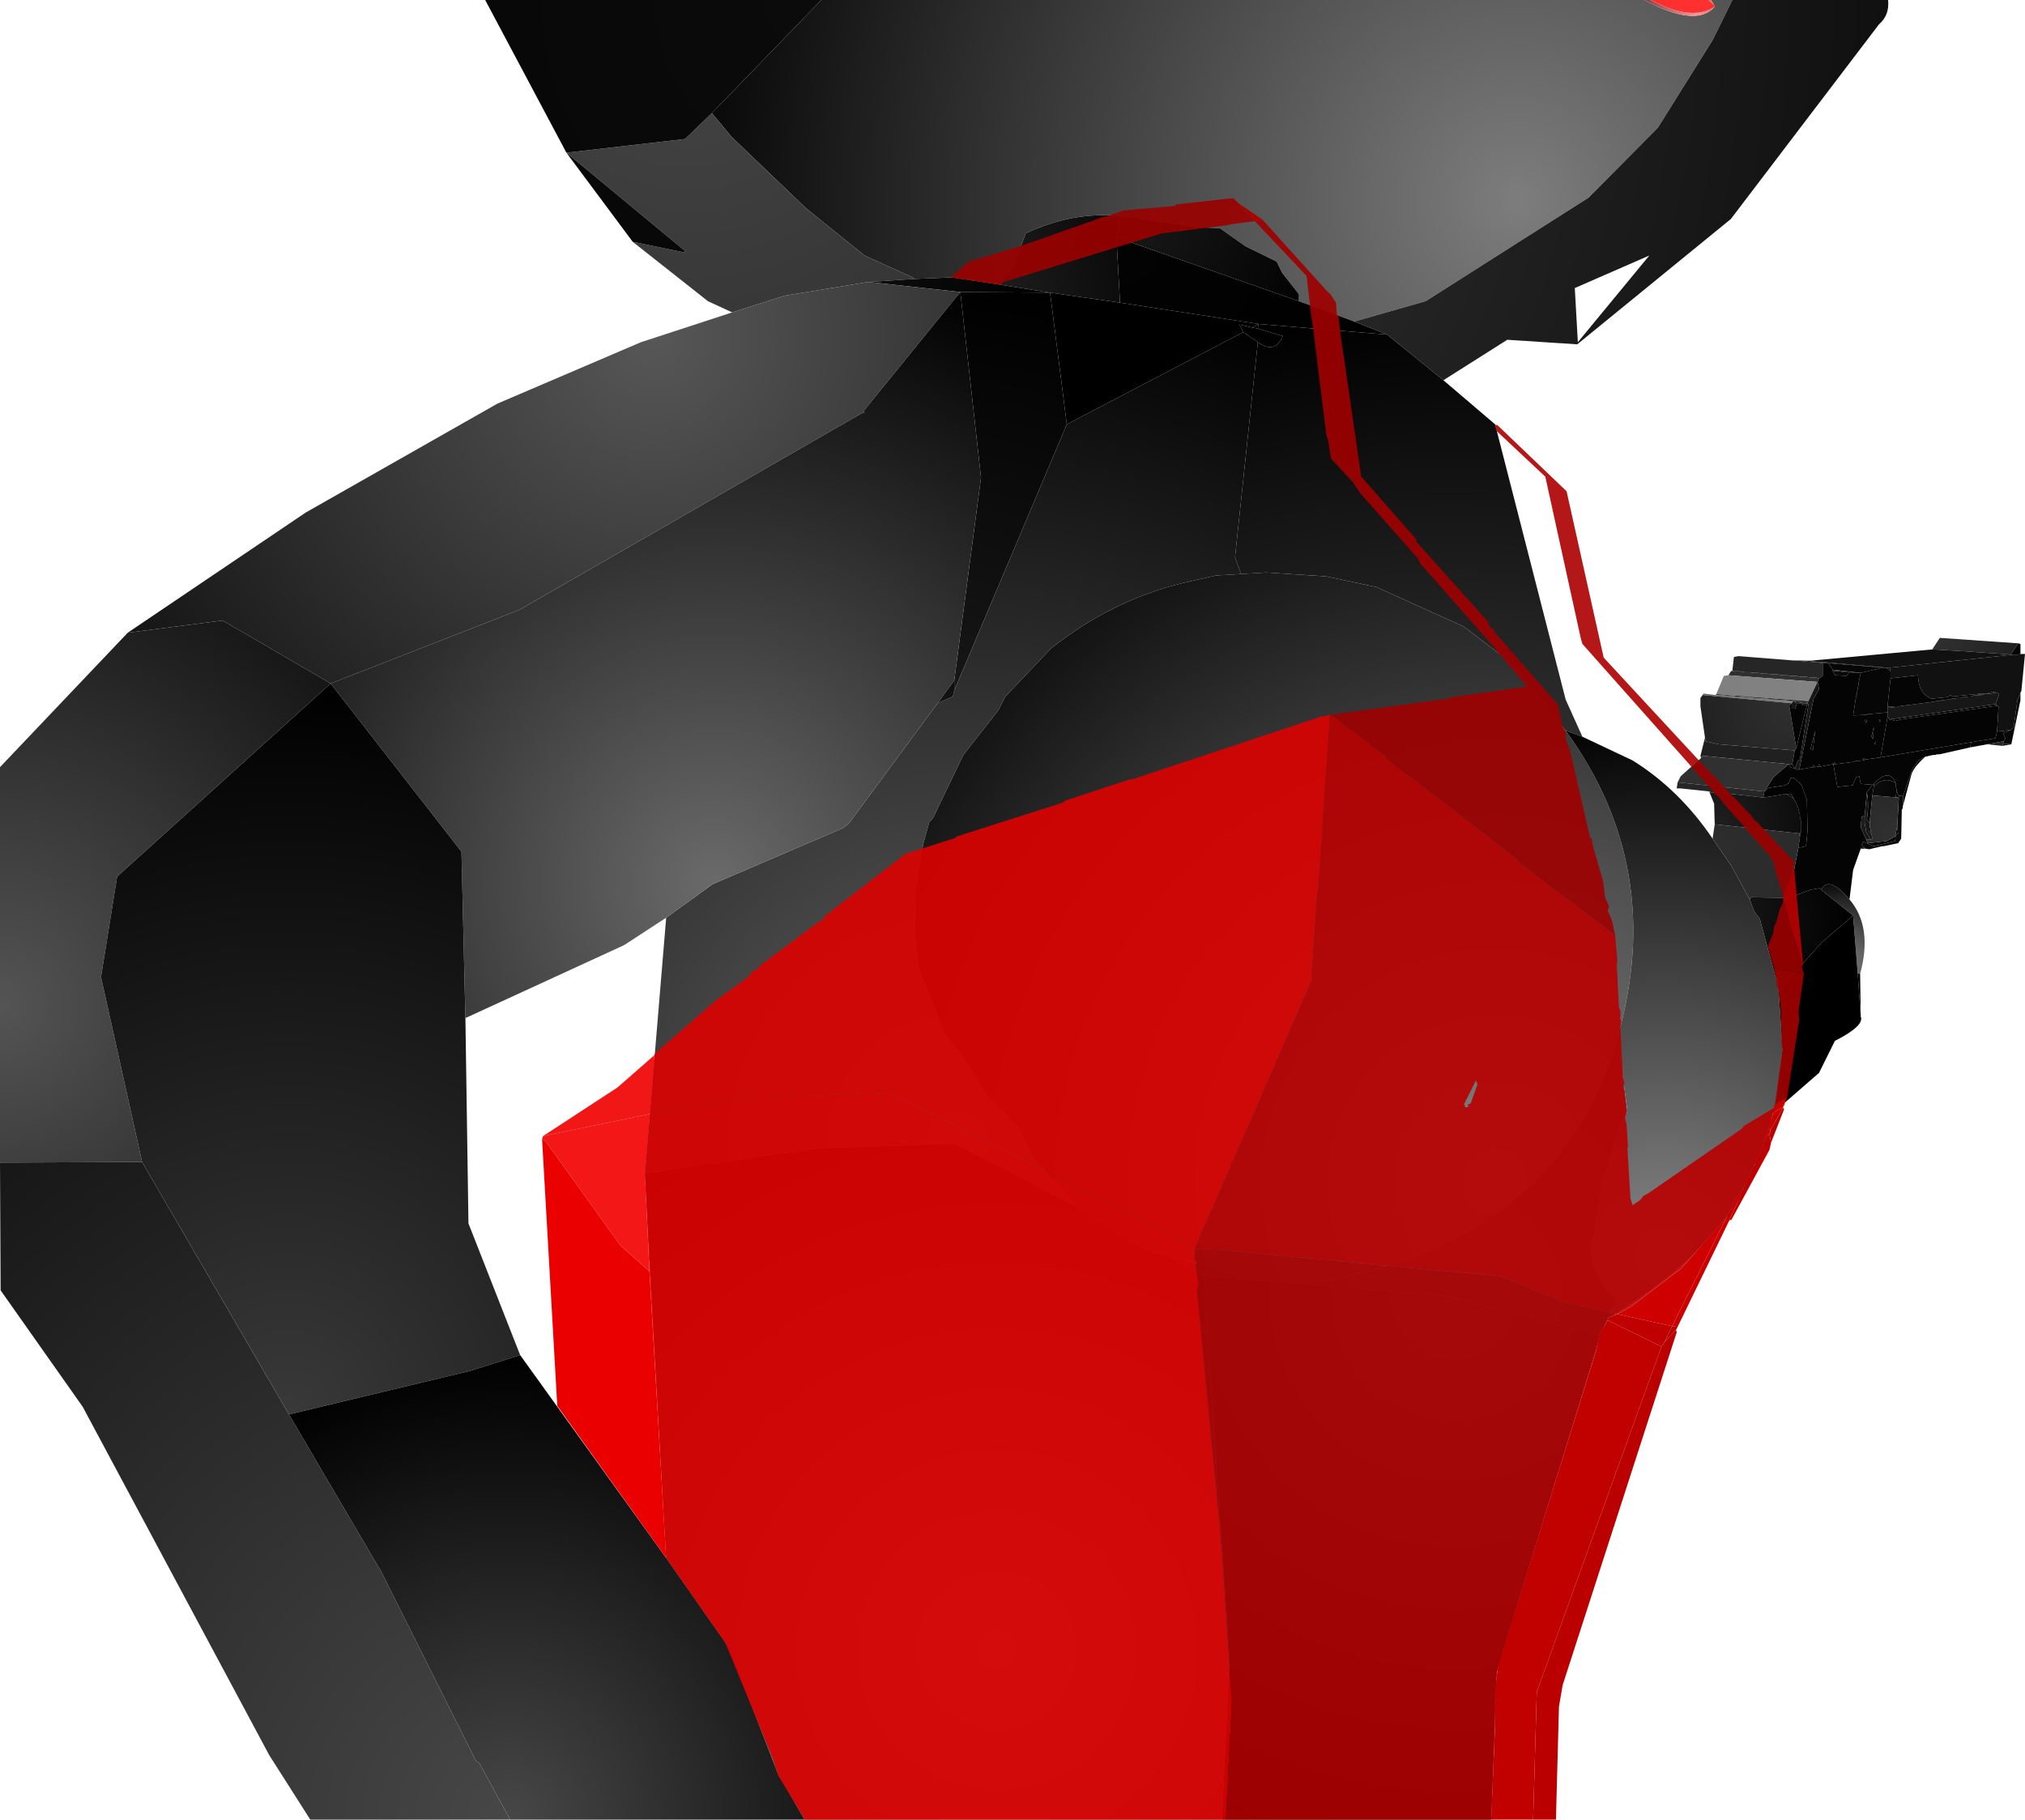 <?xml version="1.0" encoding="UTF-8" standalone="no"?>
<svg xmlns:xlink="http://www.w3.org/1999/xlink" height="299.1px" width="332.85px" xmlns="http://www.w3.org/2000/svg">
  <g transform="matrix(1.0, 0.0, 0.0, 1.0, 400.0, 300.0)">
    <path d="M-265.0 -300.0 L-129.75 -300.0 Q-121.15 -295.4 -118.15 -298.9 L-118.25 -299.15 -118.75 -300.0 -115.25 -300.0 -118.5 -293.4 -127.5 -279.0 -138.9 -267.5 -165.65 -250.5 -177.4 -247.15 -186.5 -250.5 -186.5 -251.65 -189.25 -255.15 -190.15 -257.0 -195.25 -259.5 -199.5 -262.5 -203.5 -262.65 -215.9 -264.5 Q-223.65 -265.25 -231.4 -261.65 L-233.15 -256.9 -233.25 -256.5 -233.4 -256.4 -235.9 -253.25 -243.5 -254.4 -249.65 -254.15 -250.0 -254.4 -257.9 -258.0 -267.5 -265.75 -279.75 -277.5 -283.0 -281.4 -265.0 -300.0" fill="url(#gradient0)" fill-rule="evenodd" stroke="none"/>
    <path d="M-129.75 -300.0 L-128.65 -300.0 Q-121.9 -296.4 -118.15 -298.9 -121.15 -295.4 -129.75 -300.0 M-119.15 -300.0 L-118.75 -300.0 -118.25 -299.15 -119.15 -300.0" fill="url(#gradient1)" fill-rule="evenodd" stroke="none"/>
    <path d="M-128.65 -300.0 L-119.15 -300.0 -118.25 -299.15 -118.15 -298.9 Q-121.9 -296.4 -128.65 -300.0" fill="url(#gradient2)" fill-rule="evenodd" stroke="none"/>
    <path d="M-279.65 -248.65 L-283.65 -250.5 -296.0 -260.25 -287.5 -258.5 -287.4 -258.75 -306.9 -274.9 -287.4 -277.15 -283.0 -281.4 -279.75 -277.5 -267.5 -265.75 -257.9 -258.0 -250.0 -254.4 -249.65 -254.15 -257.25 -253.65 -271.0 -251.4 -279.65 -248.65 M-115.25 -300.0 L-89.65 -300.0 Q-89.4 -297.5 -91.15 -296.0 L-115.5 -264.0 -140.75 -243.4 -152.25 -244.15 -162.75 -237.5 -172.0 -245.0 -177.4 -247.15 -165.65 -250.5 -138.9 -267.5 -127.5 -279.0 -118.5 -293.4 -115.25 -300.0 M-128.9 -258.0 L-141.15 -252.65 -140.65 -243.75 -128.9 -258.0" fill="url(#gradient3)" fill-rule="evenodd" stroke="none"/>
    <path d="M-135.75 -83.25 L-137.0 -80.4 -161.9 -86.9 -185.4 -88.9 Q-144.0 -95.15 -134.15 -129.4 L-132.5 -117.4 -133.65 -115.0 -136.5 -106.0 -138.15 -96.25 Q-139.5 -91.75 -134.4 -86.4 L-135.75 -83.25 M-162.75 -237.5 L-154.25 -230.25 -142.65 -185.0 -139.9 -178.9 -142.65 -179.9 -152.4 -191.65 -159.4 -197.0 -173.75 -203.5 -182.0 -205.25 -191.9 -205.9 -196.0 -205.65 -197.0 -208.4 -193.25 -243.75 Q-190.4 -241.75 -189.15 -244.75 L-193.25 -246.0 -193.15 -246.75 -172.0 -245.0 -162.75 -237.5 M-201.5 -91.9 L-195.65 -89.75 -202.15 -90.25 -201.5 -91.9" fill="url(#gradient4)" fill-rule="evenodd" stroke="none"/>
    <path d="M-216.5 -261.0 L-186.5 -250.5 -177.4 -247.15 -172.0 -245.0 -193.15 -246.75 -215.9 -250.25 -216.5 -261.0" fill="url(#gradient5)" fill-rule="evenodd" stroke="none"/>
    <path d="M-306.9 -274.9 L-320.25 -300.0 -265.0 -300.0 -283.0 -281.4 -287.4 -277.15 -306.9 -274.9" fill="url(#gradient6)" fill-rule="evenodd" stroke="none"/>
    <path d="M-215.9 -264.5 L-216.5 -261.0 -215.9 -250.25 -227.4 -251.9 -235.9 -253.25 -233.4 -256.4 -233.25 -256.5 -233.15 -256.9 -231.4 -261.65 Q-223.65 -265.25 -215.9 -264.5" fill="url(#gradient7)" fill-rule="evenodd" stroke="none"/>
    <path d="M-215.9 -264.5 L-203.5 -262.65 -199.5 -262.5 -195.25 -259.5 -190.15 -257.0 -189.25 -255.15 -186.5 -251.65 -186.5 -250.5 -216.5 -261.0 -215.9 -264.5" fill="url(#gradient8)" fill-rule="evenodd" stroke="none"/>
    <path d="M-235.9 -253.25 L-227.4 -251.9 -242.15 -252.0 -257.25 -253.65 -249.65 -254.15 -243.5 -254.4 -235.9 -253.25" fill="url(#gradient9)" fill-rule="evenodd" stroke="none"/>
    <path d="M-296.0 -260.25 L-306.9 -274.9 -287.4 -258.75 -287.5 -258.5 -296.0 -260.25" fill="url(#gradient10)" fill-rule="evenodd" stroke="none"/>
    <path d="M-379.0 -196.0 L-349.75 -215.75 -318.25 -233.65 -294.65 -243.75 -279.65 -248.65 -271.0 -251.4 -257.25 -253.65 -242.15 -252.0 -258.0 -232.5 -257.9 -232.25 -258.65 -231.9 -314.65 -199.75 -345.65 -187.65 -363.4 -198.0 -379.0 -196.0" fill="url(#gradient11)" fill-rule="evenodd" stroke="none"/>
    <path d="M-224.65 -230.25 L-243.15 -186.5 -243.15 -188.15 -238.75 -221.5 -242.15 -252.0 -227.4 -251.9 -224.65 -230.25" fill="url(#gradient12)" fill-rule="evenodd" stroke="none"/>
    <path d="M-227.4 -251.9 L-215.9 -250.25 -193.15 -246.75 -194.15 -246.15 -196.25 -246.65 -195.65 -245.4 -224.65 -230.25 -227.4 -251.9" fill="url(#gradient13)" fill-rule="evenodd" stroke="none"/>
    <path d="M-196.0 -205.65 L-200.15 -205.4 -205.65 -204.15 Q-217.4 -201.25 -227.25 -193.4 L-234.75 -185.5 -235.9 -183.25 -241.65 -175.9 -246.65 -165.5 -247.25 -164.9 -248.25 -161.25 -249.65 -153.0 -249.5 -145.4 -249.0 -140.9 -244.65 -130.0 -241.4 -125.75 -237.75 -119.9 -232.9 -114.9 -229.9 -109.25 -222.75 -101.5 -243.0 -112.0 -265.4 -111.25 -294.0 -107.15 -290.5 -149.15 -282.9 -154.65 -261.4 -163.9 -260.4 -164.75 -245.9 -184.4 -243.4 -185.5 -243.15 -186.5 -224.65 -230.25 -195.65 -245.4 -193.25 -243.75 -197.0 -208.4 -196.0 -205.65 M-208.0 -93.5 L-201.5 -91.9 -202.15 -90.25 -208.0 -93.5 M-193.15 -246.75 L-193.25 -246.0 -194.15 -246.15 -193.15 -246.75" fill="url(#gradient14)" fill-rule="evenodd" stroke="none"/>
    <path d="M-193.25 -243.75 L-195.65 -245.4 -196.25 -246.65 -194.15 -246.15 -193.25 -246.0 -189.15 -244.75 Q-190.4 -241.75 -193.25 -243.75" fill="url(#gradient15)" fill-rule="evenodd" stroke="none"/>
    <path d="M-222.75 -101.5 L-229.9 -109.25 -232.9 -114.9 -237.75 -119.9 -241.4 -125.75 -244.65 -130.0 -249.0 -140.9 -249.5 -145.4 -249.65 -153.0 -248.25 -161.25 -247.25 -164.9 -246.65 -165.5 -241.65 -175.9 -235.9 -183.25 -234.75 -185.5 -227.25 -193.4 Q-217.4 -201.25 -205.65 -204.15 L-200.15 -205.4 -196.0 -205.65 -191.9 -205.9 -182.0 -205.25 -173.75 -203.5 -159.4 -197.0 -152.4 -191.65 -142.65 -179.9 Q-126.15 -157.25 -134.15 -129.4 -144.0 -95.15 -185.4 -88.9 L-195.65 -89.75 -201.5 -91.9 -208.0 -93.5 -210.75 -94.25 -214.25 -96.0 -222.75 -101.5" fill="url(#gradient16)" fill-rule="evenodd" stroke="none"/>
    <path d="M-108.65 -117.0 Q-111.4 -98.15 -135.75 -83.25 L-134.4 -86.4 Q-139.5 -91.75 -138.15 -96.25 L-136.5 -106.0 -133.65 -115.0 -132.5 -117.4 -134.15 -129.4 Q-126.15 -157.25 -142.65 -179.9 L-139.9 -178.9 -131.65 -175.0 Q-124.0 -170.25 -118.5 -162.15 L-115.4 -157.65 -112.4 -152.15 -111.65 -150.15 -110.75 -149.0 -108.15 -139.4 -107.75 -139.0 -107.65 -137.15 -107.0 -127.5 -108.0 -119.0 -108.65 -117.0" fill="url(#gradient17)" fill-rule="evenodd" stroke="none"/>
    <path d="M-137.0 -80.4 L-154.0 -25.15 -154.9 -0.9 -199.15 -0.9 -197.9 -27.75 -202.15 -90.25 -195.65 -89.75 -185.4 -88.9 -161.9 -86.9 -137.0 -80.4" fill="url(#gradient18)" fill-rule="evenodd" stroke="none"/>
    <path d="M-199.15 -0.9 L-267.75 -0.9 -272.15 -8.5 -280.15 -29.15 -290.5 -43.9 -294.0 -107.15 -265.4 -111.25 -243.0 -112.0 -222.75 -101.5 -214.25 -96.0 -210.75 -94.25 -208.0 -93.5 -202.15 -90.25 -197.9 -27.75 -199.15 -0.9" fill="url(#gradient19)" fill-rule="evenodd" stroke="none"/>
    <path d="M-69.5 -192.4 L-72.75 -192.65 -72.9 -192.65 -78.0 -193.0 -82.4 -193.25 -81.15 -195.15 -68.25 -194.25 -69.5 -192.4" fill="url(#gradient20)" fill-rule="evenodd" stroke="none"/>
    <path d="M-69.0 -192.4 L-69.5 -192.4 -68.25 -194.25 -67.9 -194.15 -67.9 -192.5 -68.25 -192.4 -69.0 -192.4 M-69.4 -177.65 L-70.9 -177.4 -70.75 -177.75 -69.4 -177.65 M-73.4 -177.65 L-76.15 -177.15 -76.0 -178.0 -72.0 -178.65 -71.75 -179.75 -69.5 -180.0 -70.75 -179.5 -70.4 -178.65 -70.65 -178.15 -73.4 -177.65 M-83.5 -175.65 Q-85.65 -173.75 -85.9 -172.4 L-87.25 -167.4 -87.15 -169.25 -85.75 -173.4 -84.65 -175.0 -83.5 -175.65 M-94.15 -160.5 L-95.4 -157.0 -96.0 -152.15 Q-99.4 -156.15 -100.65 -153.75 L-100.9 -154.0 -102.4 -153.75 -106.0 -152.4 -104.4 -160.65 -103.15 -160.9 -102.9 -163.4 -103.0 -168.5 -103.9 -171.0 -105.15 -172.15 -105.65 -172.15 -106.0 -171.25 -106.65 -170.9 -109.25 -170.5 -110.0 -169.9 -108.5 -172.25 -106.0 -174.4 -105.75 -173.9 -105.0 -173.65 -104.75 -173.5 -104.25 -173.5 -102.0 -173.9 -101.65 -173.9 -101.15 -174.0 -100.75 -174.0 -98.65 -174.4 -98.0 -170.65 -95.5 -170.9 -94.9 -172.25 -94.4 -172.4 -94.15 -171.15 -92.25 -171.0 -93.15 -169.75 -93.5 -165.9 -94.0 -165.75 -94.15 -164.0 -93.25 -162.0 -93.0 -161.4 -89.9 -161.75 -88.5 -162.5 -88.15 -164.15 -88.0 -163.0 -88.4 -162.75 -88.5 -161.75 -92.0 -160.9 -93.75 -161.65 -94.0 -161.15 -93.4 -160.5 -94.0 -160.75 -94.15 -160.5 M-73.0 -186.0 L-73.25 -186.0 -72.9 -186.15 -72.5 -186.25 -71.75 -186.15 -72.15 -186.15 -72.5 -186.0 -73.0 -186.0 M-74.25 -185.9 L-74.15 -186.0 -73.4 -185.9 -73.9 -185.9 -74.25 -185.9 -74.25 -185.75 -74.75 -185.75 -75.15 -185.75 -75.15 -185.65 -75.65 -185.65 -75.15 -185.75 -74.25 -185.9 M-89.75 -183.9 L-88.25 -183.75 -88.75 -183.75 -89.15 -183.65 -89.75 -183.9 M-72.0 -184.25 L-71.9 -184.25 -71.9 -184.0 -72.25 -183.9 -72.4 -183.9 -87.5 -181.75 -88.5 -181.5 -89.4 -181.75 -72.0 -184.25 M-105.15 -168.75 L-106.4 -169.5 -105.65 -169.5 -105.15 -168.75 M-104.25 -163.0 L-104.0 -163.15 -104.15 -162.5 -104.25 -163.0 M-88.4 -171.25 Q-90.15 -172.5 -92.0 -170.75 L-92.0 -171.15 Q-89.4 -173.9 -88.4 -171.25 M-88.0 -168.9 L-88.4 -169.0 -88.25 -170.0 -87.9 -169.15 -87.9 -168.65 -88.0 -168.9" fill="url(#gradient21)" fill-rule="evenodd" stroke="none"/>
    <path d="M-82.4 -193.25 L-78.0 -193.0 -72.9 -192.65 -72.75 -192.65 -69.5 -192.4 -69.0 -192.4 -89.4 -190.25 -89.9 -190.25 -100.15 -191.15 -101.75 -191.25 -102.4 -191.4 -82.4 -193.25" fill="url(#gradient22)" fill-rule="evenodd" stroke="none"/>
    <path d="M-102.4 -191.4 L-101.75 -191.25 -100.15 -191.15 -89.9 -190.25 -90.5 -190.25 -99.5 -191.0 -99.9 -191.0 -100.15 -191.15 -101.5 -191.15 -101.75 -191.25 -103.0 -191.4 -102.4 -191.4" fill="url(#gradient23)" fill-rule="evenodd" stroke="none"/>
    <path d="M-105.4 -191.45 L-103.0 -191.4 -101.75 -191.25 -101.5 -191.15 -100.15 -191.15 -99.9 -191.0 -100.4 -191.0 -101.5 -191.15 -105.4 -191.45" fill="url(#gradient24)" fill-rule="evenodd" stroke="none"/>
    <path d="M-115.25 -189.75 L-115.0 -192.0 -114.25 -192.15 -105.4 -191.45 -101.5 -191.15 -100.4 -191.0 -100.4 -188.9 -101.0 -188.5 -101.65 -188.65 -102.4 -188.65 -103.15 -188.75 -104.0 -188.75 -104.75 -188.9 -105.65 -188.9 -106.25 -189.0 -107.0 -189.0 -107.9 -189.15 -108.65 -189.15 -109.4 -189.25 -110.15 -189.25 -111.0 -189.4 -111.75 -189.4 -112.4 -189.5 -113.25 -189.5 -114.0 -189.65 -114.9 -189.65 -115.25 -189.75" fill="url(#gradient25)" fill-rule="evenodd" stroke="none"/>
    <path d="M-115.5 -189.65 L-115.25 -189.75 -114.9 -189.65 -115.5 -189.65" fill="url(#gradient26)" fill-rule="evenodd" stroke="none"/>
    <path d="M-115.9 -189.0 L-115.5 -189.65 -114.9 -189.65 -114.0 -189.65 -113.25 -189.5 -112.4 -189.5 -111.75 -189.4 -111.0 -189.4 -110.15 -189.25 -109.4 -189.25 -108.65 -189.15 -107.9 -189.15 -107.0 -189.0 -106.25 -189.0 -105.65 -188.9 -104.75 -188.9 -104.0 -188.75 -103.15 -188.75 -102.4 -188.65 -101.65 -188.65 -101.0 -188.5 -101.25 -187.9 -115.9 -189.0" fill="url(#gradient27)" fill-rule="evenodd" stroke="none"/>
    <path d="M-117.9 -185.9 L-116.65 -188.9 -115.9 -189.0 -101.25 -187.9 -102.75 -184.75 -117.9 -185.9" fill="url(#gradient28)" fill-rule="evenodd" stroke="none"/>
    <path d="M-120.5 -175.75 L-119.75 -178.75 -119.65 -178.15 -117.5 -177.65 -105.0 -176.65 -105.4 -174.4 -106.0 -174.4 -120.0 -175.75 -120.5 -175.75 M-118.0 -185.75 L-117.9 -185.9 -117.65 -185.75 -118.0 -185.75" fill="url(#gradient29)" fill-rule="evenodd" stroke="none"/>
    <path d="M-120.15 -185.75 L-120.0 -186.0 -118.0 -185.75 -117.65 -185.75 -116.9 -185.75 -116.15 -185.65 -115.4 -185.65 -114.65 -185.5 -113.9 -185.5 -113.15 -185.4 -112.4 -185.4 -111.65 -185.25 -110.9 -185.25 -110.15 -185.15 -109.5 -185.15 -108.65 -185.0 -108.0 -185.0 -107.15 -184.9 -106.5 -184.9 -105.65 -184.75 -105.25 -184.75 -105.5 -184.4 -120.15 -185.75" fill="url(#gradient30)" fill-rule="evenodd" stroke="none"/>
    <path d="M-119.75 -178.75 L-120.5 -183.9 -120.5 -185.25 -120.15 -185.75 -105.5 -184.4 -105.9 -184.0 -104.75 -177.0 -105.0 -176.65 -117.5 -177.65 -119.65 -178.15 -119.75 -178.75" fill="url(#gradient31)" fill-rule="evenodd" stroke="none"/>
    <path d="M-120.4 -175.5 L-120.5 -175.75 -120.0 -175.75 -120.4 -175.5 M-105.0 -173.65 L-105.75 -173.9 -106.0 -174.4 -105.4 -174.4 -105.0 -173.65" fill="url(#gradient32)" fill-rule="evenodd" stroke="none"/>
    <path d="M-124.25 -171.4 L-123.75 -172.4 -120.4 -175.4 -120.4 -175.5 -120.0 -175.75 -106.0 -174.4 -108.5 -172.25 -110.0 -169.9 -124.25 -171.4" fill="url(#gradient33)" fill-rule="evenodd" stroke="none"/>
    <path d="M-89.4 -190.25 L-69.0 -192.4 -68.25 -192.4 -67.9 -192.5 -67.15 -192.5 -67.75 -186.4 -67.9 -186.15 -67.9 -186.0 -68.4 -184.9 -69.0 -180.5 -69.5 -180.0 -71.75 -179.75 -71.5 -183.9 -71.9 -184.0 -71.9 -184.25 -72.0 -184.25 -71.4 -185.9 -71.75 -186.15 -72.5 -186.25 -72.9 -186.15 -73.25 -186.0 -74.15 -186.0 -79.15 -185.5 -79.4 -185.75 -79.9 -185.4 -82.5 -185.15 Q-84.65 -186.0 -84.75 -189.0 L-89.25 -188.5 -89.25 -189.65 -89.4 -190.25" fill="url(#gradient34)" fill-rule="evenodd" stroke="none"/>
    <path d="M-67.9 -186.0 L-67.9 -184.9 -69.4 -177.65 -70.75 -177.75 -70.65 -178.15 -70.4 -178.65 -70.75 -179.5 -69.5 -180.0 -69.0 -180.5 -68.4 -184.9 -67.9 -186.0" fill="url(#gradient35)" fill-rule="evenodd" stroke="none"/>
    <path d="M-71.5 -183.9 L-71.75 -179.75 -72.0 -178.65 -76.0 -178.0 -90.9 -175.5 -89.75 -182.15 -89.4 -181.75 -88.5 -181.5 -87.5 -181.75 -72.4 -183.9 -72.25 -183.9 -71.5 -183.9" fill="url(#gradient36)" fill-rule="evenodd" stroke="none"/>
    <path d="M-71.9 -184.0 L-71.5 -183.9 -72.25 -183.9 -71.9 -184.0" fill="url(#gradient37)" fill-rule="evenodd" stroke="none"/>
    <path d="M-73.4 -185.9 L-73.0 -186.0 -72.5 -186.0 -72.15 -186.15 -71.75 -186.15 -71.4 -185.9 -72.0 -184.25 -89.4 -181.75 -89.75 -182.15 -89.75 -182.9 -89.75 -183.9 -89.15 -183.65 -88.75 -183.75 -88.25 -183.75 -87.9 -183.9 -82.15 -184.65 -81.75 -184.75 -81.25 -184.75 -80.9 -184.9 -80.5 -184.9 -80.0 -185.0 -79.65 -185.0 -79.15 -185.15 -78.75 -185.15 -78.25 -185.25 -77.75 -185.25 -77.4 -185.4 -76.9 -185.4 -76.5 -185.5 -76.0 -185.5 -75.65 -185.65 -75.15 -185.65 -74.75 -185.75 -74.25 -185.75 -73.9 -185.9 -73.4 -185.9" fill="url(#gradient38)" fill-rule="evenodd" stroke="none"/>
    <path d="M-73.0 -186.0 L-73.4 -185.9 -73.25 -186.0 -73.0 -186.0 M-74.25 -185.9 L-73.9 -185.9 -74.25 -185.75 -74.25 -185.9 M-75.15 -185.65 L-75.15 -185.75 -74.75 -185.75 -75.15 -185.65" fill="url(#gradient39)" fill-rule="evenodd" stroke="none"/>
    <path d="M-89.9 -190.25 L-89.4 -190.25 -89.25 -189.65 -89.9 -190.25 M-94.15 -189.4 L-94.5 -187.75 -94.5 -187.4 -94.65 -187.0 -94.65 -186.65 -94.75 -186.4 -94.75 -185.9 -94.9 -185.65 -95.4 -182.4 -93.25 -182.5 Q-93.1 -182.45 -93.0 -182.65 L-92.5 -182.65 -89.75 -182.9 -89.75 -182.15 -90.9 -175.5 -93.4 -175.15 -93.65 -175.4 -93.75 -175.0 -95.0 -174.9 -95.4 -174.75 -98.25 -174.4 -98.5 -174.75 -98.65 -174.4 -100.75 -174.0 -101.0 -174.4 -101.15 -174.0 -101.65 -173.9 -101.9 -174.25 -102.0 -173.9 -104.25 -173.5 -101.9 -185.15 -101.0 -186.75 -101.25 -187.9 -101.0 -188.5 -100.4 -188.9 -100.4 -191.0 -99.9 -191.0 -99.5 -191.0 -98.75 -189.9 -98.75 -189.75 -98.4 -189.0 -96.5 -188.9 -96.0 -189.5 -94.15 -189.4 M-93.25 -181.15 L-93.15 -181.65 -93.5 -181.65 -93.25 -181.15 M-92.4 -178.9 L-92.15 -178.5 -92.0 -180.5 -92.4 -178.9 M-91.65 -177.65 L-91.65 -178.15 -91.9 -177.75 -91.65 -177.65 M-91.15 -181.5 L-90.9 -181.4 -91.0 -181.75 -91.15 -181.5 M-104.75 -177.0 L-105.9 -184.0 -105.5 -184.4 -105.5 -183.5 -104.9 -183.5 -104.65 -184.4 -103.5 -184.4 -103.9 -184.15 -103.0 -184.15 -104.75 -177.0 M-102.9 -184.5 L-102.9 -184.4 -103.25 -184.4 -102.9 -184.5 M-102.0 -176.75 L-101.65 -179.9 -102.4 -176.9 -102.0 -176.75" fill="url(#gradient40)" fill-rule="evenodd" stroke="none"/>
    <path d="M-89.25 -188.5 L-89.75 -183.9 -89.75 -182.9 -92.5 -182.65 -93.0 -182.65 Q-93.1 -182.45 -93.25 -182.5 L-95.4 -182.4 -94.9 -185.65 -94.75 -185.9 -94.75 -186.4 -94.65 -186.65 -94.65 -187.0 -94.5 -187.4 -94.5 -187.75 -94.15 -189.4 -90.5 -190.25 -89.9 -190.25 -89.25 -189.65 -89.25 -188.5" fill="url(#gradient41)" fill-rule="evenodd" stroke="none"/>
    <path d="M-90.5 -190.25 L-94.15 -189.4 -98.75 -189.9 -99.5 -191.0 -90.5 -190.25" fill="url(#gradient42)" fill-rule="evenodd" stroke="none"/>
    <path d="M-98.75 -189.9 L-94.15 -189.4 -96.0 -189.5 -97.0 -189.5 -97.5 -189.65 -98.75 -189.75 -98.75 -189.9" fill="url(#gradient43)" fill-rule="evenodd" stroke="none"/>
    <path d="M-96.0 -189.5 L-96.5 -188.9 -98.4 -189.0 -98.75 -189.75 -97.5 -189.65 -97.0 -189.5 -96.0 -189.5" fill="url(#gradient44)" fill-rule="evenodd" stroke="none"/>
    <path d="M-73.25 -186.0 L-73.4 -185.9 -74.15 -186.0 -74.25 -185.9 -75.15 -185.75 -75.65 -185.65 -76.0 -185.5 -76.5 -185.5 -76.9 -185.4 -77.4 -185.4 -77.75 -185.25 -78.25 -185.25 -78.75 -185.15 -79.15 -185.15 -79.65 -185.0 -80.0 -185.0 -80.5 -184.9 -80.9 -184.9 -81.25 -184.75 -81.75 -184.75 -82.15 -184.65 -87.9 -183.9 -88.25 -183.75 -89.75 -183.9 -89.25 -188.5 -84.75 -189.0 Q-84.65 -186.0 -82.5 -185.15 L-79.9 -185.4 -79.4 -185.75 -79.15 -185.5 -74.15 -186.0 -73.25 -186.0" fill="url(#gradient45)" fill-rule="evenodd" stroke="none"/>
    <path d="M-245.9 -184.4 L-260.4 -164.75 -261.4 -163.9 -282.9 -154.65 -290.5 -149.15 -297.4 -144.65 -323.5 -132.65 -324.15 -160.0 -345.65 -187.65 -314.65 -199.75 -258.65 -231.9 -257.9 -232.25 -258.0 -232.5 -242.15 -252.0 -238.75 -221.5 -243.15 -188.15 -245.9 -184.4" fill="url(#gradient46)" fill-rule="evenodd" stroke="none"/>
    <path d="M-243.15 -186.5 L-243.4 -185.5 -245.9 -184.4 -243.15 -188.15 -243.15 -186.5" fill="url(#gradient47)" fill-rule="evenodd" stroke="none"/>
    <path d="M-400.0 -108.9 L-400.0 -173.9 -379.0 -196.0 -363.4 -198.0 -345.65 -187.65 -380.75 -155.9 -383.4 -139.4 -376.65 -109.0 -400.0 -108.9" fill="url(#gradient48)" fill-rule="evenodd" stroke="none"/>
    <path d="M-316.15 -0.9 L-349.0 -0.9 -355.75 -11.5 -386.4 -68.75 -399.9 -87.9 -400.0 -108.9 -376.65 -109.0 -352.5 -67.5 -337.25 -41.5 -321.75 -10.5 -321.25 -10.25 -316.15 -0.9" fill="url(#gradient49)" fill-rule="evenodd" stroke="none"/>
    <path d="M-345.65 -187.65 L-324.15 -160.0 -323.5 -132.65 -323.0 -98.9 -314.5 -77.25 -322.75 -74.65 -352.5 -67.5 -376.65 -109.0 -383.4 -139.4 -380.75 -155.9 -345.65 -187.65" fill="url(#gradient50)" fill-rule="evenodd" stroke="none"/>
    <path d="M-105.25 -184.75 L-105.65 -184.75 -106.5 -184.9 -107.15 -184.9 -108.0 -185.0 -108.65 -185.0 -109.5 -185.15 -110.15 -185.15 -110.9 -185.25 -111.65 -185.25 -112.4 -185.4 -113.15 -185.4 -113.9 -185.5 -114.65 -185.5 -115.4 -185.65 -116.15 -185.65 -116.9 -185.75 -117.65 -185.75 -117.9 -185.9 -102.75 -184.75 -102.9 -184.5 -105.25 -184.75" fill="url(#gradient51)" fill-rule="evenodd" stroke="none"/>
    <path d="M-101.25 -187.9 L-101.0 -186.75 -101.9 -185.15 -104.25 -173.5 -104.75 -173.5 -105.0 -173.65 -104.5 -174.9 -104.15 -175.15 -102.75 -184.25 -102.9 -184.4 -102.75 -184.75 -101.25 -187.9" fill="url(#gradient52)" fill-rule="evenodd" stroke="none"/>
    <path d="M-102.0 -173.9 L-101.9 -174.25 -101.65 -173.9 -102.0 -173.9" fill="url(#gradient53)" fill-rule="evenodd" stroke="none"/>
    <path d="M-101.15 -174.0 L-101.0 -174.4 -100.75 -174.0 -101.15 -174.0" fill="url(#gradient54)" fill-rule="evenodd" stroke="none"/>
    <path d="M-98.65 -174.4 L-98.5 -174.75 -98.25 -174.4 -98.65 -174.4" fill="url(#gradient55)" fill-rule="evenodd" stroke="none"/>
    <path d="M-76.15 -177.15 L-81.25 -176.0 -81.65 -176.0 -81.9 -175.9 -82.25 -175.9 -83.4 -175.65 -83.5 -175.65 -84.65 -175.0 -85.75 -173.4 -87.15 -169.25 -87.9 -169.15 -88.25 -170.0 -88.25 -170.25 -88.4 -170.75 -88.4 -171.25 Q-89.4 -173.9 -92.0 -171.15 L-92.25 -171.0 -94.15 -171.15 -94.4 -172.4 -94.9 -172.25 -95.5 -170.9 -98.0 -170.65 -98.65 -174.4 -98.25 -174.4 -95.4 -174.75 -95.0 -174.9 -93.75 -175.0 Q-93.55 -175.05 -93.4 -175.15 L-90.9 -175.5 -76.0 -178.0 -76.15 -177.15" fill="url(#gradient56)" fill-rule="evenodd" stroke="none"/>
    <path d="M-93.75 -175.0 L-93.65 -175.4 -93.4 -175.15 Q-93.55 -175.05 -93.75 -175.0" fill="url(#gradient57)" fill-rule="evenodd" stroke="none"/>
    <path d="M-103.0 -184.15 L-103.9 -184.15 -103.5 -184.4 -103.25 -184.4 -102.9 -184.4 -102.75 -184.25 -103.0 -184.15 M-104.65 -184.4 L-104.9 -183.5 -105.5 -183.5 -105.5 -184.4 -105.25 -184.75 -105.0 -184.65 -104.65 -184.4" fill="url(#gradient58)" fill-rule="evenodd" stroke="none"/>
    <path d="M-105.25 -184.75 L-102.9 -184.5 -103.25 -184.4 -105.0 -184.65 -105.25 -184.75" fill="url(#gradient59)" fill-rule="evenodd" stroke="none"/>
    <path d="M-103.5 -184.4 L-104.65 -184.4 -105.0 -184.65 -103.25 -184.4 -103.5 -184.4" fill="url(#gradient60)" fill-rule="evenodd" stroke="none"/>
    <path d="M-102.9 -184.5 L-102.75 -184.75 -102.9 -184.4 -102.9 -184.5 M-104.75 -177.0 L-103.0 -184.15 -102.75 -184.25 -104.15 -175.15 -104.5 -174.9 -105.0 -173.65 -105.4 -174.4 -105.0 -176.65 -104.75 -177.0" fill="url(#gradient61)" fill-rule="evenodd" stroke="none"/>
    <path d="M-91.65 -177.65 L-91.9 -177.75 -91.65 -178.15 -91.65 -177.65 M-91.15 -181.5 L-91.0 -181.75 -90.9 -181.4 -91.15 -181.5" fill="url(#gradient62)" fill-rule="evenodd" stroke="none"/>
    <path d="M-93.25 -181.15 L-93.5 -181.65 -93.15 -181.65 -93.25 -181.15" fill="url(#gradient63)" fill-rule="evenodd" stroke="none"/>
    <path d="M-92.4 -178.9 L-92.0 -180.5 -92.15 -178.5 -92.4 -178.9" fill="url(#gradient64)" fill-rule="evenodd" stroke="none"/>
    <path d="M-70.9 -177.4 L-73.4 -177.65 -70.65 -178.15 -70.75 -177.75 -70.9 -177.4" fill="url(#gradient65)" fill-rule="evenodd" stroke="none"/>
    <path d="M-102.0 -176.75 L-102.4 -176.9 -101.65 -179.9 -102.0 -176.75" fill="url(#gradient66)" fill-rule="evenodd" stroke="none"/>
    <path d="M-87.25 -167.4 L-87.25 -167.15 -87.4 -166.9 -87.5 -162.15 -88.0 -161.4 -90.4 -160.9 -90.65 -160.9 -92.75 -160.4 -93.4 -160.5 -94.0 -161.15 -93.75 -161.65 -92.0 -160.9 -88.5 -161.75 -88.4 -162.75 -88.0 -163.0 -88.15 -164.15 -87.9 -168.65 -87.9 -169.15 -87.15 -169.25 -87.25 -167.4" fill="url(#gradient67)" fill-rule="evenodd" stroke="none"/>
    <path d="M-88.4 -171.25 L-88.4 -170.75 -88.25 -170.25 -88.25 -170.0 -88.4 -169.0 -88.0 -168.9 -92.25 -169.25 -92.0 -170.75 Q-90.15 -172.5 -88.4 -171.25" fill="url(#gradient68)" fill-rule="evenodd" stroke="none"/>
    <path d="M-92.0 -170.75 L-92.25 -169.25 -92.65 -165.15 -92.65 -164.65 -93.15 -165.25 Q-92.75 -167.75 -93.15 -169.75 L-92.25 -171.0 -92.0 -171.15 -92.0 -170.75 M-92.4 -162.9 L-92.75 -163.25 -92.65 -164.25 -92.5 -163.25 -92.4 -162.9" fill="url(#gradient69)" fill-rule="evenodd" stroke="none"/>
    <path d="M-119.0 -169.9 L-123.75 -170.4 -124.4 -170.4 -124.25 -171.4 -110.0 -169.9 -110.0 -169.75 -110.15 -169.0 -110.15 -168.9 -117.65 -169.75 -118.75 -169.75 -119.0 -169.9" fill="url(#gradient70)" fill-rule="evenodd" stroke="none"/>
    <path d="M-119.0 -169.75 L-119.0 -169.9 -118.75 -169.75 -119.0 -169.75" fill="url(#gradient71)" fill-rule="evenodd" stroke="none"/>
    <path d="M-118.15 -164.5 L-118.25 -167.9 -119.0 -169.75 -118.75 -169.75 -117.65 -169.75 -110.15 -168.9 -107.0 -169.4 -106.65 -169.5 -106.4 -169.5 -105.15 -168.75 -105.15 -168.65 -104.75 -168.0 -104.4 -167.15 -104.4 -166.9 -104.15 -166.15 -104.15 -165.65 -104.0 -165.15 -104.0 -163.15 -104.25 -163.0 -118.15 -164.5" fill="url(#gradient72)" fill-rule="evenodd" stroke="none"/>
    <path d="M-118.5 -162.15 L-118.15 -164.5 -104.25 -163.0 -104.15 -162.5 -104.15 -162.25 -104.4 -160.75 -104.4 -160.65 -106.0 -152.4 -112.15 -152.5 -112.4 -152.15 -115.4 -157.65 -118.5 -162.15" fill="url(#gradient73)" fill-rule="evenodd" stroke="none"/>
    <path d="M-110.0 -169.9 L-109.25 -170.5 -106.65 -170.9 -106.0 -171.25 -105.65 -172.15 -105.15 -172.15 -103.9 -171.0 -103.0 -168.5 -102.9 -163.4 -103.15 -160.9 -104.4 -160.65 -104.4 -160.75 -104.15 -162.25 -104.15 -162.5 -104.0 -163.15 -104.0 -165.15 -104.15 -165.65 -104.15 -166.15 -104.4 -166.9 -104.4 -167.15 -104.75 -168.0 -105.15 -168.65 -105.15 -168.75 -105.65 -169.5 -106.4 -169.5 -106.65 -169.5 -107.0 -169.4 -110.15 -168.9 -110.15 -169.0 -110.0 -169.75 -110.0 -169.9" fill="url(#gradient74)" fill-rule="evenodd" stroke="none"/>
    <path d="M-92.25 -169.25 L-88.0 -168.9 -87.9 -168.65 -88.15 -164.15 -88.5 -162.5 -89.9 -161.75 -93.0 -161.4 -93.25 -162.0 -92.5 -162.0 -92.15 -162.15 -92.25 -162.25 -92.4 -162.9 -92.5 -163.25 -92.65 -164.25 -92.65 -164.65 -92.65 -165.15 -92.25 -169.25" fill="url(#gradient75)" fill-rule="evenodd" stroke="none"/>
    <path d="M-93.15 -169.75 Q-92.75 -167.75 -93.15 -165.25 L-92.65 -164.65 -92.65 -164.25 -92.75 -163.25 -92.4 -162.9 -92.25 -162.25 -92.15 -162.15 -92.5 -162.0 -93.25 -163.25 -93.5 -164.75 -93.5 -165.9 -93.15 -169.75" fill="url(#gradient76)" fill-rule="evenodd" stroke="none"/>
    <path d="M-93.25 -162.0 L-94.15 -164.0 -94.0 -165.75 -93.5 -165.9 -93.5 -164.75 -93.25 -163.25 -92.5 -162.0 -93.25 -162.0" fill="url(#gradient77)" fill-rule="evenodd" stroke="none"/>
    <path d="M-93.4 -160.5 L-94.15 -160.5 -94.0 -160.75 -93.4 -160.5" fill="url(#gradient78)" fill-rule="evenodd" stroke="none"/>
    <path d="M-96.0 -152.15 Q-92.15 -147.65 -94.25 -139.9 L-94.65 -140.0 -95.4 -149.5 -100.65 -153.75 Q-99.4 -156.15 -96.0 -152.15" fill="url(#gradient79)" fill-rule="evenodd" stroke="none"/>
    <path d="M-106.0 -152.4 L-102.4 -153.75 -100.9 -154.0 -100.65 -153.75 -95.4 -149.5 -100.5 -145.15 -107.65 -137.15 -107.75 -139.0 -108.15 -139.4 -110.75 -149.0 -111.65 -150.15 -112.4 -152.15 -112.15 -152.5 -106.0 -152.4" fill="url(#gradient80)" fill-rule="evenodd" stroke="none"/>
    <path d="M-94.15 -132.9 Q-93.5 -131.4 -98.4 -128.9 L-101.0 -123.65 -108.65 -117.0 -108.0 -119.0 -107.0 -127.5 -107.65 -137.15 -100.5 -145.15 -95.4 -149.5 -94.65 -140.0 -94.15 -132.9" fill="url(#gradient81)" fill-rule="evenodd" stroke="none"/>
    <path d="M-94.25 -139.9 L-94.15 -132.9 -94.65 -140.0 -94.25 -139.9" fill="url(#gradient82)" fill-rule="evenodd" stroke="none"/>
    <path d="M-267.75 -0.9 L-316.15 -0.9 -321.25 -10.25 -321.75 -10.5 -337.25 -41.5 -352.5 -67.5 -322.75 -74.65 -314.5 -77.25 -290.5 -43.9 -280.15 -29.15 -272.15 -8.5 -267.75 -0.9" fill="url(#gradient83)" fill-rule="evenodd" stroke="none"/>
    <path d="M-120.75 -175.0 L-118.4 -172.5 -118.0 -172.15 -117.75 -172.0 -117.5 -171.65 -117.4 -171.4 -117.15 -171.15 -117.0 -171.15 -116.9 -170.9 -116.15 -170.15 -115.65 -169.5 -115.25 -169.15 -115.15 -169.0 -114.9 -168.9 -114.5 -168.4 -113.75 -167.65 -113.75 -167.5 -113.5 -167.4 -113.25 -167.0 -113.0 -166.75 -112.75 -166.65 -112.5 -166.25 -112.25 -166.15 -112.15 -165.9 -111.65 -165.25 -111.25 -164.9 -111.0 -164.75 -110.65 -164.25 -110.0 -163.65 -107.4 -160.75 -107.15 -160.65 -107.0 -160.4 -105.4 -158.65 -105.0 -158.5 -105.15 -158.0 -105.15 -157.75 -105.4 -156.75 -106.9 -152.75 -108.15 -156.75 -108.5 -158.4 -108.75 -158.5 -108.75 -158.9 -113.25 -164.0 -113.5 -164.4 -115.15 -166.15 -115.15 -166.25 -115.9 -167.0 -116.0 -167.15 -116.5 -167.75 -116.65 -167.9 -117.0 -168.4 -117.65 -169.15 -117.9 -169.25 -118.25 -169.75 -118.75 -170.25 -119.15 -170.9 -119.25 -170.9 -119.65 -171.0 -119.5 -171.15 -119.65 -171.25 -119.9 -171.65 -120.0 -171.75 -120.4 -172.25 -120.65 -172.4 -120.9 -172.65 -121.75 -173.75 -122.0 -174.0 -120.75 -175.0 M-103.65 -141.25 L-103.9 -141.15 -103.5 -140.0 -104.9 -140.15 -104.9 -140.25 -108.4 -140.9 -109.4 -144.4 -108.5 -146.75 -108.4 -147.65 -108.0 -148.5 -107.5 -150.4 -106.9 -151.75 -106.65 -151.4 -105.65 -147.5 -105.5 -147.25 -103.65 -141.25 M-193.75 -263.65 L-197.65 -263.15 -198.15 -263.0 -209.0 -261.65 -235.0 -253.65 -235.65 -253.15 -235.9 -253.25 -243.75 -254.4 -240.75 -257.0 -231.65 -259.75 -218.5 -264.4 -218.15 -264.4 -215.4 -265.4 -206.9 -266.15 -206.65 -266.4 -197.75 -267.4 -197.25 -267.4 -196.5 -266.65 -193.75 -263.65" fill="#9b0000" fill-opacity="0.91" fill-rule="evenodd" stroke="none"/>
    <path d="M-196.5 -266.65 L-192.5 -263.9 -193.75 -263.65 -196.5 -266.65" fill="#ac0000" fill-rule="evenodd" stroke="none"/>
    <path d="M-181.4 -182.5 L-162.15 -185.15 -161.5 -185.4 -149.0 -187.15 -152.15 -190.9 -152.4 -191.15 -152.9 -191.9 -153.0 -192.0 -153.5 -192.4 -153.75 -192.65 -153.75 -192.75 -153.9 -192.9 -153.9 -193.0 -166.65 -207.5 -166.9 -208.15 -176.4 -218.9 -177.65 -220.75 -181.25 -224.65 -181.65 -227.4 -182.0 -228.5 -184.15 -246.0 -184.65 -249.25 -184.65 -249.75 -185.25 -254.65 -193.75 -263.65 -192.5 -263.9 -181.65 -251.9 -181.4 -251.75 -180.4 -250.25 -180.25 -248.25 -180.0 -248.0 -179.75 -245.9 -179.75 -245.65 -176.25 -221.65 -167.25 -211.4 -167.15 -210.9 -155.5 -197.9 -155.0 -196.75 -154.65 -196.75 -154.25 -196.0 -143.9 -184.15 -143.15 -180.5 -142.75 -179.9 -142.65 -179.65 -142.65 -178.5 -141.9 -176.5 -138.65 -162.4 -138.4 -162.15 -138.15 -160.9 -136.5 -155.15 -136.15 -152.4 -135.5 -151.0 -135.75 -150.25 -135.25 -149.25 -135.0 -148.5 -134.5 -146.15 -141.75 -151.75 -142.4 -152.15 -150.25 -158.15 -150.4 -158.5 -164.0 -169.15 -164.25 -169.25 -172.15 -175.25 -172.25 -175.65 -180.75 -182.15 -181.4 -182.5" fill="#9e0000" fill-opacity="0.91" fill-rule="evenodd" stroke="none"/>
    <path d="M-292.5 -126.5 L-292.25 -126.9 -282.4 -135.5 -276.9 -139.5 -276.4 -140.25 -275.4 -140.75 -275.25 -141.15 -265.4 -148.5 -264.65 -148.9 -264.4 -149.5 -264.0 -149.75 -251.15 -159.65 -243.0 -162.25 -242.75 -162.5 -225.5 -168.0 -224.9 -168.4 -214.25 -171.9 -213.9 -171.9 -182.75 -182.25 -182.4 -182.25 -181.4 -182.5 -181.4 -182.15 -182.5 -166.25 -182.65 -166.15 -182.5 -165.9 -183.4 -153.5 -183.5 -153.4 -184.4 -140.65 -184.5 -140.4 -184.4 -139.0 -184.75 -138.15 -184.9 -137.9 -185.0 -137.5 -185.15 -137.25 -185.25 -137.0 -185.4 -136.75 -185.5 -136.4 -185.65 -136.15 -186.0 -135.25 -186.15 -135.0 -186.5 -134.15 -186.65 -133.9 -186.75 -133.5 -186.9 -133.25 -187.25 -132.4 -187.4 -132.15 -187.75 -131.25 -187.9 -131.0 -188.0 -130.65 -188.15 -130.4 -188.5 -129.5 -188.65 -129.25 -189.0 -128.4 -189.15 -128.15 -189.25 -127.75 -189.4 -127.5 -189.5 -127.25 -189.65 -127.0 -189.75 -126.65 -189.9 -126.4 -190.0 -126.15 -190.15 -125.9 -190.5 -124.9 -190.65 -124.65 -190.75 -124.4 -190.9 -124.15 -191.0 -123.75 -191.15 -123.5 -191.5 -122.65 -191.65 -122.4 -191.75 -122.0 -192.0 -121.65 -192.0 -121.5 -192.15 -121.25 -192.25 -120.9 -192.4 -120.65 -192.75 -119.75 -192.9 -119.5 -193.25 -118.65 -193.4 -118.4 -193.5 -118.0 -193.65 -117.75 -194.0 -116.9 -194.15 -116.65 -194.5 -115.75 -194.65 -115.5 -194.75 -115.15 -194.9 -114.9 -195.25 -114.0 -195.4 -113.75 -195.75 -112.9 -195.9 -112.65 -196.0 -112.25 -196.5 -111.5 -196.5 -111.15 -196.75 -110.9 -196.75 -110.65 -197.0 -110.0 -197.15 -109.75 -197.25 -109.4 -197.4 -109.15 -197.75 -108.9 -197.75 -108.25 -198.25 -107.15 -198.4 -106.9 -198.5 -106.5 -198.65 -106.25 -198.75 -106.0 -198.9 -105.75 -199.0 -105.4 -199.15 -105.15 -199.5 -104.25 -199.65 -104.0 -200.0 -103.15 -200.15 -102.9 -200.25 -102.5 -200.4 -102.25 -200.75 -101.4 -200.9 -101.15 -201.25 -100.25 -201.4 -100.0 -201.5 -99.65 -201.65 -99.4 -202.0 -98.5 -202.15 -98.25 -202.4 -97.65 -202.65 -97.25 -202.65 -97.15 -202.9 -96.75 -203.0 -96.25 -203.15 -96.0 -203.25 -95.65 -203.65 -95.0 -206.65 -96.4 -207.0 -96.75 -223.65 -105.0 -224.15 -105.4 -227.5 -107.0 -228.4 -107.65 -242.65 -114.65 -242.75 -114.9 -253.75 -120.4 -277.15 -119.5 -293.15 -116.9 -292.4 -125.4 -292.5 -126.5" fill="#da0000" fill-opacity="0.91" fill-rule="evenodd" stroke="none"/>
    <path d="M-310.75 -113.25 L-298.5 -121.25 -292.5 -126.5 -292.4 -125.4 -293.15 -116.9 -310.75 -113.25" fill="#f00000" fill-opacity="0.91" fill-rule="evenodd" stroke="none"/>
    <path d="M-310.9 -112.75 L-310.75 -113.25 -293.15 -116.9 -293.9 -107.65 -294.0 -107.15 -293.25 -91.0 -298.0 -95.25 -310.4 -112.5 -310.9 -112.75" fill="#f10000" fill-opacity="0.91" fill-rule="evenodd" stroke="none"/>
    <path d="M-134.5 -146.15 L-134.15 -142.0 -134.25 -141.5 -133.9 -134.4 -133.65 -133.9 -133.65 -132.9 -133.75 -132.65 -133.5 -132.15 -133.65 -131.25 -133.65 -130.9 -133.25 -123.0 -133.0 -122.0 -133.25 -121.25 -133.0 -120.9 -132.65 -117.25 -132.65 -117.15 -132.9 -116.25 -132.65 -115.25 -132.4 -111.5 -132.5 -111.25 -132.0 -103.0 -131.65 -101.9 -130.4 -102.75 -129.9 -103.4 -129.0 -103.9 -113.65 -114.5 -113.4 -114.9 -108.4 -117.9 -108.5 -117.15 -109.25 -114.65 -110.15 -112.15 -110.25 -111.4 -110.4 -111.25 -110.65 -110.65 -110.65 -110.5 -111.25 -109.5 -111.25 -109.4 -111.5 -108.75 -111.65 -108.65 -111.65 -108.5 -111.75 -108.25 -111.9 -108.0 -112.0 -107.9 -112.25 -107.25 -112.4 -107.0 -112.5 -106.75 -112.65 -106.5 -112.75 -106.25 -112.9 -106.0 -113.15 -105.15 -114.5 -103.25 -116.4 -99.5 -116.75 -99.4 -117.0 -99.0 -123.65 -91.5 -132.0 -85.15 -134.15 -84.0 -142.65 -85.9 -153.4 -90.25 -172.9 -92.0 -173.15 -92.0 -173.65 -92.15 -179.5 -92.65 -179.75 -92.65 -179.75 -92.75 -187.5 -93.4 -188.0 -93.5 -196.4 -94.25 -196.65 -94.25 -198.25 -94.5 -203.65 -94.65 -203.65 -95.0 -203.25 -95.65 -203.15 -96.0 -203.0 -96.25 -202.9 -96.75 -202.65 -97.15 -202.65 -97.25 -202.4 -97.65 -202.15 -98.25 -202.0 -98.5 -201.65 -99.4 -201.5 -99.65 -201.4 -100.0 -201.25 -100.25 -200.9 -101.15 -200.75 -101.4 -200.4 -102.25 -200.25 -102.5 -200.15 -102.9 -200.0 -103.15 -199.65 -104.0 -199.5 -104.25 -199.15 -105.15 -199.0 -105.4 -198.9 -105.75 -198.75 -106.0 -198.65 -106.25 -198.5 -106.5 -198.4 -106.9 -198.25 -107.15 -197.75 -108.25 -197.75 -108.9 -197.4 -109.15 -197.25 -109.4 -197.15 -109.75 -197.0 -110.0 -196.75 -110.65 -196.75 -110.9 -196.5 -111.15 -196.5 -111.5 -196.0 -112.25 -195.9 -112.65 -195.75 -112.9 -195.4 -113.75 -195.25 -114.0 -194.9 -114.9 -194.75 -115.15 -194.65 -115.5 -194.5 -115.75 -194.15 -116.65 -194.0 -116.9 -193.65 -117.75 -193.5 -118.0 -193.4 -118.4 -193.25 -118.65 -192.9 -119.5 -192.75 -119.75 -192.4 -120.65 -192.25 -120.9 -192.15 -121.25 -192.0 -121.5 -192.0 -121.65 -191.75 -122.0 -191.65 -122.4 -191.5 -122.65 -191.15 -123.5 -191.0 -123.75 -190.9 -124.15 -190.75 -124.4 -190.65 -124.65 -190.5 -124.9 -190.15 -125.9 -190.0 -126.15 -189.9 -126.4 -189.75 -126.65 -189.65 -127.0 -189.5 -127.25 -189.4 -127.5 -189.25 -127.75 -189.15 -128.15 -189.0 -128.4 -188.65 -129.25 -188.5 -129.5 -188.15 -130.4 -188.0 -130.65 -187.9 -131.0 -187.75 -131.25 -187.4 -132.15 -187.25 -132.4 -186.9 -133.25 -186.75 -133.5 -186.65 -133.9 -186.5 -134.15 -186.15 -135.0 -186.0 -135.25 -185.65 -136.15 -185.5 -136.4 -185.4 -136.75 -185.25 -137.0 -185.15 -137.25 -185.0 -137.5 -184.9 -137.9 -184.75 -138.15 -184.4 -139.0 -184.5 -140.4 -184.4 -140.65 -183.5 -153.4 -183.4 -153.5 -182.5 -165.9 -182.65 -166.15 -182.5 -166.25 -181.4 -182.15 -181.4 -182.5 -180.75 -182.15 -172.25 -175.65 -172.15 -175.25 -164.25 -169.25 -164.0 -169.15 -150.4 -158.5 -150.25 -158.15 -142.4 -152.15 -141.75 -151.75 -134.5 -146.15 M-157.4 -122.4 L-159.4 -118.4 -159.15 -118.25 -159.25 -118.0 -158.9 -118.0 -158.5 -118.15 -158.75 -118.25 -158.75 -118.4 -158.25 -118.65 -157.15 -121.75 -157.4 -122.4" fill="#b80000" fill-opacity="0.91" fill-rule="evenodd" stroke="none"/>
    <path d="M-198.5 -0.9 L-267.75 -0.9 -267.9 -1.25 -272.15 -8.25 -272.25 -8.9 -272.5 -9.4 -272.75 -10.4 -280.65 -29.65 -281.25 -30.65 -290.5 -43.9 -293.25 -91.0 -294.0 -107.15 -293.9 -107.65 -293.15 -116.9 -277.15 -119.5 -253.75 -120.4 -242.75 -114.9 -242.65 -114.65 -228.4 -107.65 -227.5 -107.0 -224.15 -105.4 -223.65 -105.0 -207.0 -96.75 -206.65 -96.4 -203.65 -95.0 -203.65 -94.65 -203.65 -93.15 -203.4 -92.4 -203.4 -91.0 -203.25 -90.75 -203.0 -88.9 -203.25 -88.0 -199.5 -48.75 -199.5 -48.15 -199.4 -47.4 -199.4 -46.4 -199.25 -45.9 -198.0 -26.5 -198.0 -26.4 -197.5 -20.65 -198.5 -0.9" fill="#db0000" fill-opacity="0.91" fill-rule="evenodd" stroke="none"/>
    <path d="M-290.5 -43.9 L-308.4 -68.9 -310.9 -112.75 -310.4 -112.5 -298.0 -95.25 -293.25 -91.0 -290.5 -43.9" fill="#eb0000" fill-rule="evenodd" stroke="none"/>
    <path d="M-122.0 -174.0 L-139.9 -194.15 -140.15 -195.0 -146.0 -221.65 -154.0 -229.15 -154.25 -230.15 -153.9 -230.15 -142.5 -219.25 -136.4 -191.9 -120.75 -175.0 -122.0 -174.0 M-154.9 -0.9 L-198.5 -0.9 -197.5 -20.65 -198.0 -26.4 -198.0 -26.5 -199.25 -45.9 -199.4 -46.4 -199.4 -47.4 -199.5 -48.15 -199.5 -48.75 -203.25 -88.0 -203.0 -88.9 -203.25 -90.75 -203.4 -91.0 -203.4 -92.4 -203.65 -93.15 -203.65 -94.65 -198.25 -94.5 -196.65 -94.25 -196.4 -94.25 -188.0 -93.5 -187.5 -93.4 -179.75 -92.75 -179.75 -92.65 -179.5 -92.65 -173.65 -92.15 -173.15 -92.0 -172.9 -92.0 -153.4 -90.25 -142.65 -85.9 -134.15 -84.0 -135.65 -83.4 -135.75 -83.0 -137.15 -80.5 -137.65 -78.0 -153.75 -26.25 -154.4 -21.25 -154.15 -20.5 -154.4 -20.25 -154.25 -16.65 -154.9 -0.9" fill="#ab0000" fill-opacity="0.91" fill-rule="evenodd" stroke="none"/>
    <path d="M-105.15 -157.75 L-103.65 -141.75 -103.65 -141.25 -105.5 -147.25 -105.65 -147.5 -106.65 -151.4 -106.9 -151.75 -106.9 -152.75 -105.4 -156.75 -105.15 -157.75" fill="#a90000" fill-rule="evenodd" stroke="none"/>
    <path d="M-103.5 -140.0 L-104.4 -133.5 -104.25 -132.5 -106.25 -119.65 -108.25 -118.5 -107.0 -127.5 -107.15 -128.15 -107.25 -133.9 -107.65 -137.15 -108.0 -138.25 -108.0 -139.25 -108.15 -139.5 -108.4 -140.9 -104.9 -140.25 -104.9 -140.15 -103.5 -140.0" fill="#a10000" fill-opacity="0.91" fill-rule="evenodd" stroke="none"/>
    <path d="M-106.25 -119.65 L-106.5 -119.0 -106.65 -118.75 -106.65 -118.5 -107.0 -118.25 -106.9 -118.0 -108.5 -117.15 -108.4 -117.9 -108.4 -118.25 -108.25 -118.5 -106.25 -119.65 M-111.65 -108.65 L-111.5 -108.75 -111.5 -108.5 -111.65 -108.65" fill="#c70000" fill-rule="evenodd" stroke="none"/>
    <path d="M-106.65 -118.5 L-106.9 -118.0 -107.0 -118.25 -106.65 -118.5 M-106.9 -117.9 L-106.75 -117.65 -108.9 -112.15 -109.15 -113.65 -109.0 -114.0 -109.0 -114.25 -106.9 -117.9" fill="#b70000" fill-rule="evenodd" stroke="none"/>
    <path d="M-106.9 -118.0 L-106.9 -117.9 -109.0 -114.25 -109.25 -114.65 -108.5 -117.15 -106.9 -118.0 M-115.75 -99.4 L-124.25 -81.9 -125.15 -82.0 -116.4 -99.5 -114.5 -103.25 -113.15 -105.15 -115.75 -99.4" fill="#c80000" fill-rule="evenodd" stroke="none"/>
    <path d="M-134.15 -84.0 L-132.0 -85.15 -123.65 -91.5 -117.0 -99.0 -116.75 -99.4 -116.4 -99.5 -125.15 -82.0 -134.15 -84.0 M-110.15 -112.15 L-109.25 -114.65 -109.0 -114.25 -109.0 -114.0 -109.15 -113.65 -110.15 -112.15" fill="#ce0000" fill-rule="evenodd" stroke="none"/>
    <path d="M-108.9 -112.15 L-109.15 -111.0 -115.4 -99.5 -115.75 -99.4 -113.15 -105.15 -112.9 -106.0 -112.75 -106.25 -112.65 -106.5 -112.5 -106.75 -112.4 -107.0 -112.25 -107.25 -112.0 -107.9 -111.9 -108.0 -111.75 -108.25 -111.5 -108.5 -111.5 -108.75 -111.25 -109.4 -111.25 -109.5 -110.65 -110.5 -110.65 -110.65 -110.4 -111.25 -110.25 -111.4 -110.15 -112.15 -109.15 -113.65 -108.9 -112.15" fill="#bd0000" fill-rule="evenodd" stroke="none"/>
    <path d="M-135.75 -83.0 L-135.65 -83.4 -134.15 -84.0 -125.15 -82.0 -126.4 -79.4 -126.9 -78.65 -135.75 -83.0" fill="#c00000" fill-rule="evenodd" stroke="none"/>
    <path d="M-148.0 -0.9 L-154.9 -0.9 -154.25 -16.65 -154.4 -20.25 -154.15 -20.5 -154.4 -21.25 -153.75 -26.25 -137.65 -78.0 -137.15 -80.5 -135.75 -83.0 -126.9 -78.65 -147.4 -21.9 -148.0 -0.9" fill="#c10000" fill-rule="evenodd" stroke="none"/>
    <path d="M-124.5 -81.4 L-124.4 -81.0 -143.15 -23.0 -143.75 -19.5 -144.25 -0.9 -148.0 -0.9 -147.4 -21.9 -126.9 -78.65 -126.4 -79.4 -124.5 -81.4" fill="#ba0000" fill-rule="evenodd" stroke="none"/>
    <path d="M-124.25 -81.9 L-124.5 -81.4 -126.4 -79.4 -125.15 -82.0 -124.25 -81.9" fill="#bb0000" fill-rule="evenodd" stroke="none"/>
  </g>
  <defs>
    <radialGradient cx="0" cy="0" gradientTransform="matrix(0.176, 0.0, 0.0, 0.176, -150.45, -266.95)" gradientUnits="userSpaceOnUse" id="gradient0" r="819.2" spreadMethod="pad">
      <stop offset="0.0" stop-color="#7d7d7d"/>
      <stop offset="1.0" stop-color="#000000"/>
    </radialGradient>
    <radialGradient cx="0" cy="0" gradientTransform="matrix(0.011, 0.0, 0.0, 0.011, -121.0, -297.55)" gradientUnits="userSpaceOnUse" id="gradient1" r="819.2" spreadMethod="pad">
      <stop offset="0.0" stop-color="#f89797"/>
      <stop offset="1.0" stop-color="#864242"/>
    </radialGradient>
    <radialGradient cx="0" cy="0" gradientTransform="matrix(0.009, 0.0, 0.0, 0.009, -122.0, -297.9)" gradientUnits="userSpaceOnUse" id="gradient2" r="819.2" spreadMethod="pad">
      <stop offset="0.0" stop-color="#ff3030"/>
      <stop offset="1.0" stop-color="#ff2f2f"/>
    </radialGradient>
    <radialGradient cx="0" cy="0" gradientTransform="matrix(0.241, 0.0, 0.0, 0.241, -286.9, -300.0)" gradientUnits="userSpaceOnUse" id="gradient3" r="819.2" spreadMethod="pad">
      <stop offset="0.0" stop-color="#464646"/>
      <stop offset="1.0" stop-color="#101010"/>
    </radialGradient>
    <radialGradient cx="0" cy="0" gradientTransform="matrix(0.199, 0.0, 0.0, 0.199, -160.95, -86.8)" gradientUnits="userSpaceOnUse" id="gradient4" r="819.2" spreadMethod="pad">
      <stop offset="0.0" stop-color="#6a6a6a"/>
      <stop offset="1.0" stop-color="#000000"/>
    </radialGradient>
    <radialGradient cx="0" cy="0" gradientTransform="matrix(0.058, 0.0, 0.0, 0.058, -216.45, -261.15)" gradientUnits="userSpaceOnUse" id="gradient5" r="819.2" spreadMethod="pad">
      <stop offset="0.0" stop-color="#030303"/>
      <stop offset="1.0" stop-color="#000000"/>
    </radialGradient>
    <radialGradient cx="0" cy="0" gradientTransform="matrix(0.067, 0.0, 0.0, 0.067, -265.15, -300.0)" gradientUnits="userSpaceOnUse" id="gradient6" r="819.2" spreadMethod="pad">
      <stop offset="0.0" stop-color="#0b0b0b"/>
      <stop offset="1.0" stop-color="#080808"/>
    </radialGradient>
    <radialGradient cx="0" cy="0" gradientTransform="matrix(0.076, 0.0, 0.0, 0.076, -271.95, -240.45)" gradientUnits="userSpaceOnUse" id="gradient7" r="819.2" spreadMethod="pad">
      <stop offset="0.0" stop-color="#3d3d3d"/>
      <stop offset="1.0" stop-color="#080808"/>
    </radialGradient>
    <radialGradient cx="0" cy="0" gradientTransform="matrix(0.045, 0.0, 0.0, 0.045, -215.6, -266.25)" gradientUnits="userSpaceOnUse" id="gradient8" r="819.2" spreadMethod="pad">
      <stop offset="0.0" stop-color="#1a1a1a"/>
      <stop offset="1.0" stop-color="#000000"/>
    </radialGradient>
    <radialGradient cx="0" cy="0" gradientTransform="matrix(0.038, 0.0, 0.0, 0.038, -258.0, -253.75)" gradientUnits="userSpaceOnUse" id="gradient9" r="819.2" spreadMethod="pad">
      <stop offset="0.0" stop-color="#0d0d0d"/>
      <stop offset="1.0" stop-color="#000000"/>
    </radialGradient>
    <radialGradient cx="0" cy="0" gradientTransform="matrix(0.031, 0.0, 0.0, 0.031, -306.9, -275.05)" gradientUnits="userSpaceOnUse" id="gradient10" r="819.2" spreadMethod="pad">
      <stop offset="0.0" stop-color="#080808"/>
      <stop offset="1.0" stop-color="#080808"/>
    </radialGradient>
    <radialGradient cx="0" cy="0" gradientTransform="matrix(0.121, 0.0, 0.0, 0.121, -292.6, -244.6)" gradientUnits="userSpaceOnUse" id="gradient11" r="819.2" spreadMethod="pad">
      <stop offset="0.0" stop-color="#575757"/>
      <stop offset="1.0" stop-color="#151515"/>
    </radialGradient>
    <radialGradient cx="0" cy="0" gradientTransform="matrix(0.083, 0.0, 0.0, 0.083, -243.5, -185.65)" gradientUnits="userSpaceOnUse" id="gradient12" r="819.2" spreadMethod="pad">
      <stop offset="0.0" stop-color="#171717"/>
      <stop offset="1.0" stop-color="#000000"/>
    </radialGradient>
    <radialGradient cx="0" cy="0" gradientTransform="matrix(0.044, 0.0, 0.0, 0.044, -193.1, -246.9)" gradientUnits="userSpaceOnUse" id="gradient13" r="819.2" spreadMethod="pad">
      <stop offset="0.0" stop-color="#000000"/>
      <stop offset="1.0" stop-color="#000000"/>
    </radialGradient>
    <radialGradient cx="0" cy="0" gradientTransform="matrix(0.175, 0.0, 0.0, 0.175, -242.75, -112.15)" gradientUnits="userSpaceOnUse" id="gradient14" r="819.2" spreadMethod="pad">
      <stop offset="0.0" stop-color="#626262"/>
      <stop offset="1.0" stop-color="#000000"/>
    </radialGradient>
    <radialGradient cx="0" cy="0" gradientTransform="matrix(0.14, 0.0, 0.0, 0.14, -223.5, -136.85)" gradientUnits="userSpaceOnUse" id="gradient15" r="819.2" spreadMethod="pad">
      <stop offset="0.0" stop-color="#323232"/>
      <stop offset="1.0" stop-color="#000000"/>
    </radialGradient>
    <radialGradient cx="0" cy="0" gradientTransform="matrix(0.14, 0.0, 0.0, 0.14, -154.35, -105.7)" gradientUnits="userSpaceOnUse" id="gradient16" r="819.2" spreadMethod="pad">
      <stop offset="0.0" stop-color="#858585"/>
      <stop offset="1.0" stop-color="#121212"/>
    </radialGradient>
    <radialGradient cx="0" cy="0" gradientTransform="matrix(0.11, 0.0, 0.0, 0.11, -126.35, -93.3)" gradientUnits="userSpaceOnUse" id="gradient17" r="819.2" spreadMethod="pad">
      <stop offset="0.0" stop-color="#878787"/>
      <stop offset="1.0" stop-color="#000000"/>
    </radialGradient>
    <radialGradient cx="0" cy="0" gradientTransform="matrix(0.115, 0.0, 0.0, 0.115, -160.95, -86.8)" gradientUnits="userSpaceOnUse" id="gradient18" r="819.2" spreadMethod="pad">
      <stop offset="0.0" stop-color="#6a6a6a"/>
      <stop offset="1.0" stop-color="#020202"/>
    </radialGradient>
    <radialGradient cx="0" cy="0" gradientTransform="matrix(0.119, 0.0, 0.0, 0.119, -236.15, -28.75)" gradientUnits="userSpaceOnUse" id="gradient19" r="819.2" spreadMethod="pad">
      <stop offset="0.0" stop-color="#838383"/>
      <stop offset="1.0" stop-color="#171717"/>
    </radialGradient>
    <radialGradient cx="0" cy="0" gradientTransform="matrix(0.016, 0.0, 0.0, 0.016, -81.6, -194.5)" gradientUnits="userSpaceOnUse" id="gradient20" r="819.2" spreadMethod="pad">
      <stop offset="0.0" stop-color="#303030"/>
      <stop offset="1.0" stop-color="#202020"/>
    </radialGradient>
    <radialGradient cx="0" cy="0" gradientTransform="matrix(0.047, 0.0, 0.0, 0.047, -87.95, -161.65)" gradientUnits="userSpaceOnUse" id="gradient21" r="819.2" spreadMethod="pad">
      <stop offset="0.0" stop-color="#040404"/>
      <stop offset="1.0" stop-color="#040404"/>
    </radialGradient>
    <radialGradient cx="0" cy="0" gradientTransform="matrix(0.028, 0.0, 0.0, 0.028, -80.6, -193.55)" gradientUnits="userSpaceOnUse" id="gradient22" r="819.2" spreadMethod="pad">
      <stop offset="0.0" stop-color="#111111"/>
      <stop offset="1.0" stop-color="#111111"/>
    </radialGradient>
    <radialGradient cx="0" cy="0" gradientTransform="matrix(0.017, 0.0, 0.0, 0.017, -103.95, -191.55)" gradientUnits="userSpaceOnUse" id="gradient23" r="819.2" spreadMethod="pad">
      <stop offset="0.0" stop-color="#040404"/>
      <stop offset="1.0" stop-color="#040404"/>
    </radialGradient>
    <radialGradient cx="0" cy="0" gradientTransform="matrix(0.018, 0.0, 0.0, 0.018, -114.15, -192.25)" gradientUnits="userSpaceOnUse" id="gradient24" r="819.2" spreadMethod="pad">
      <stop offset="0.0" stop-color="#040404"/>
      <stop offset="1.0" stop-color="#040404"/>
    </radialGradient>
    <radialGradient cx="0" cy="0" gradientTransform="matrix(0.018, 0.0, 0.0, 0.018, -114.9, -192.2)" gradientUnits="userSpaceOnUse" id="gradient25" r="819.2" spreadMethod="pad">
      <stop offset="0.0" stop-color="#262626"/>
      <stop offset="1.0" stop-color="#262626"/>
    </radialGradient>
    <radialGradient cx="0" cy="0" gradientTransform="matrix(0.018, 0.0, 0.0, 0.018, -115.2, -189.8)" gradientUnits="userSpaceOnUse" id="gradient26" r="819.2" spreadMethod="pad">
      <stop offset="0.0" stop-color="#040404"/>
      <stop offset="1.0" stop-color="#040404"/>
    </radialGradient>
    <radialGradient cx="0" cy="0" gradientTransform="matrix(0.018, 0.0, 0.0, 0.018, -115.55, -189.75)" gradientUnits="userSpaceOnUse" id="gradient27" r="819.2" spreadMethod="pad">
      <stop offset="0.0" stop-color="#303030"/>
      <stop offset="1.0" stop-color="#303030"/>
    </radialGradient>
    <radialGradient cx="0" cy="0" gradientTransform="matrix(0.02, 0.0, 0.0, 0.02, -101.4, -187.75)" gradientUnits="userSpaceOnUse" id="gradient28" r="819.2" spreadMethod="pad">
      <stop offset="0.0" stop-color="#828282"/>
      <stop offset="1.0" stop-color="#808080"/>
    </radialGradient>
    <radialGradient cx="0" cy="0" gradientTransform="matrix(0.021, 0.0, 0.0, 0.021, -117.95, -185.95)" gradientUnits="userSpaceOnUse" id="gradient29" r="819.2" spreadMethod="pad">
      <stop offset="0.0" stop-color="#212121"/>
      <stop offset="1.0" stop-color="#202020"/>
    </radialGradient>
    <radialGradient cx="0" cy="0" gradientTransform="matrix(0.018, 0.0, 0.0, 0.018, -105.4, -184.6)" gradientUnits="userSpaceOnUse" id="gradient30" r="819.2" spreadMethod="pad">
      <stop offset="0.0" stop-color="#828282"/>
      <stop offset="1.0" stop-color="#686868"/>
    </radialGradient>
    <radialGradient cx="0" cy="0" gradientTransform="matrix(0.019, 0.0, 0.0, 0.019, -105.55, -184.45)" gradientUnits="userSpaceOnUse" id="gradient31" r="819.2" spreadMethod="pad">
      <stop offset="0.0" stop-color="#303030"/>
      <stop offset="1.0" stop-color="#212121"/>
    </radialGradient>
    <radialGradient cx="0" cy="0" gradientTransform="matrix(0.019, 0.0, 0.0, 0.019, -120.45, -175.9)" gradientUnits="userSpaceOnUse" id="gradient32" r="819.2" spreadMethod="pad">
      <stop offset="0.0" stop-color="#060606"/>
      <stop offset="1.0" stop-color="#020202"/>
    </radialGradient>
    <radialGradient cx="0" cy="0" gradientTransform="matrix(0.017, 0.0, 0.0, 0.017, -109.95, -170.25)" gradientUnits="userSpaceOnUse" id="gradient33" r="819.2" spreadMethod="pad">
      <stop offset="0.0" stop-color="#313131"/>
      <stop offset="1.0" stop-color="#303030"/>
    </radialGradient>
    <radialGradient cx="0" cy="0" gradientTransform="matrix(0.027, 0.0, 0.0, 0.027, -68.4, -184.85)" gradientUnits="userSpaceOnUse" id="gradient34" r="819.2" spreadMethod="pad">
      <stop offset="0.0" stop-color="#111111"/>
      <stop offset="1.0" stop-color="#111111"/>
    </radialGradient>
    <radialGradient cx="0" cy="0" gradientTransform="matrix(0.012, 0.0, 0.0, 0.012, -69.5, -177.65)" gradientUnits="userSpaceOnUse" id="gradient35" r="819.2" spreadMethod="pad">
      <stop offset="0.0" stop-color="#080808"/>
      <stop offset="1.0" stop-color="#080808"/>
    </radialGradient>
    <radialGradient cx="0" cy="0" gradientTransform="matrix(0.026, 0.0, 0.0, 0.026, -91.2, -175.55)" gradientUnits="userSpaceOnUse" id="gradient36" r="819.2" spreadMethod="pad">
      <stop offset="0.0" stop-color="#040404"/>
      <stop offset="1.0" stop-color="#040404"/>
    </radialGradient>
    <radialGradient cx="0" cy="0" gradientTransform="matrix(0.02, 0.0, 0.0, 0.02, -84.9, -185.15)" gradientUnits="userSpaceOnUse" id="gradient37" r="819.2" spreadMethod="pad">
      <stop offset="0.0" stop-color="#040404"/>
      <stop offset="1.0" stop-color="#040404"/>
    </radialGradient>
    <radialGradient cx="0" cy="0" gradientTransform="matrix(0.021, 0.0, 0.0, 0.021, -88.4, -181.9)" gradientUnits="userSpaceOnUse" id="gradient38" r="819.2" spreadMethod="pad">
      <stop offset="0.0" stop-color="#171717"/>
      <stop offset="1.0" stop-color="#171717"/>
    </radialGradient>
    <radialGradient cx="0" cy="0" gradientTransform="matrix(0.022, 0.0, 0.0, 0.022, -89.15, -183.75)" gradientUnits="userSpaceOnUse" id="gradient39" r="819.2" spreadMethod="pad">
      <stop offset="0.0" stop-color="#171717"/>
      <stop offset="1.0" stop-color="#171717"/>
    </radialGradient>
    <radialGradient cx="0" cy="0" gradientTransform="matrix(0.02, 0.0, 0.0, 0.02, -89.9, -181.4)" gradientUnits="userSpaceOnUse" id="gradient40" r="819.2" spreadMethod="pad">
      <stop offset="0.0" stop-color="#040404"/>
      <stop offset="1.0" stop-color="#040404"/>
    </radialGradient>
    <radialGradient cx="0" cy="0" gradientTransform="matrix(0.01, 0.0, 0.0, 0.01, -89.85, -183.0)" gradientUnits="userSpaceOnUse" id="gradient41" r="819.2" spreadMethod="pad">
      <stop offset="0.0" stop-color="#060606"/>
      <stop offset="1.0" stop-color="#060606"/>
    </radialGradient>
    <radialGradient cx="0" cy="0" gradientTransform="matrix(0.018, 0.0, 0.0, 0.018, -104.85, -191.5)" gradientUnits="userSpaceOnUse" id="gradient42" r="819.2" spreadMethod="pad">
      <stop offset="0.0" stop-color="#060606"/>
      <stop offset="1.0" stop-color="#060606"/>
    </radialGradient>
    <radialGradient cx="0" cy="0" gradientTransform="matrix(0.018, 0.0, 0.0, 0.018, -108.95, -190.8)" gradientUnits="userSpaceOnUse" id="gradient43" r="819.2" spreadMethod="pad">
      <stop offset="0.0" stop-color="#202020"/>
      <stop offset="1.0" stop-color="#202020"/>
    </radialGradient>
    <radialGradient cx="0" cy="0" gradientTransform="matrix(0.018, 0.0, 0.0, 0.018, -110.45, -190.65)" gradientUnits="userSpaceOnUse" id="gradient44" r="819.2" spreadMethod="pad">
      <stop offset="0.0" stop-color="#0a0a0a"/>
      <stop offset="1.0" stop-color="#0a0a0a"/>
    </radialGradient>
    <radialGradient cx="0" cy="0" gradientTransform="matrix(0.012, 0.0, 0.0, 0.012, -81.55, -185.4)" gradientUnits="userSpaceOnUse" id="gradient45" r="819.2" spreadMethod="pad">
      <stop offset="0.0" stop-color="#050505"/>
      <stop offset="1.0" stop-color="#050505"/>
    </radialGradient>
    <radialGradient cx="0" cy="0" gradientTransform="matrix(0.129, 0.0, 0.0, 0.129, -282.55, -154.95)" gradientUnits="userSpaceOnUse" id="gradient46" r="819.2" spreadMethod="pad">
      <stop offset="0.0" stop-color="#6a6a6a"/>
      <stop offset="1.0" stop-color="#000000"/>
    </radialGradient>
    <radialGradient cx="0" cy="0" gradientTransform="matrix(0.032, 0.0, 0.0, 0.032, -265.4, -175.05)" gradientUnits="userSpaceOnUse" id="gradient47" r="819.2" spreadMethod="pad">
      <stop offset="0.0" stop-color="#2f2f2f"/>
      <stop offset="1.0" stop-color="#0f0f0f"/>
    </radialGradient>
    <radialGradient cx="0" cy="0" gradientTransform="matrix(0.093, 0.0, 0.0, 0.093, -400.0, -134.65)" gradientUnits="userSpaceOnUse" id="gradient48" r="819.2" spreadMethod="pad">
      <stop offset="0.0" stop-color="#545454"/>
      <stop offset="1.0" stop-color="#161616"/>
    </radialGradient>
    <radialGradient cx="0" cy="0" gradientTransform="matrix(0.167, 0.0, 0.0, 0.167, -316.25, -1.0)" gradientUnits="userSpaceOnUse" id="gradient49" r="819.2" spreadMethod="pad">
      <stop offset="0.0" stop-color="#474747"/>
      <stop offset="1.0" stop-color="#171717"/>
    </radialGradient>
    <radialGradient cx="0" cy="0" gradientTransform="matrix(0.147, 0.0, 0.0, 0.147, -352.6, -67.55)" gradientUnits="userSpaceOnUse" id="gradient50" r="819.2" spreadMethod="pad">
      <stop offset="0.0" stop-color="#393939"/>
      <stop offset="1.0" stop-color="#000000"/>
    </radialGradient>
    <radialGradient cx="0" cy="0" gradientTransform="matrix(0.019, 0.0, 0.0, 0.019, -117.75, -186.15)" gradientUnits="userSpaceOnUse" id="gradient51" r="819.2" spreadMethod="pad">
      <stop offset="0.0" stop-color="#222222"/>
      <stop offset="1.0" stop-color="#222222"/>
    </radialGradient>
    <radialGradient cx="0" cy="0" gradientTransform="matrix(0.018, 0.0, 0.0, 0.018, -101.4, -187.75)" gradientUnits="userSpaceOnUse" id="gradient52" r="819.2" spreadMethod="pad">
      <stop offset="0.0" stop-color="#171717"/>
      <stop offset="1.0" stop-color="#171717"/>
    </radialGradient>
    <radialGradient cx="0" cy="0" gradientTransform="matrix(0.008, 0.0, 0.0, 0.008, -100.7, -180.35)" gradientUnits="userSpaceOnUse" id="gradient53" r="819.2" spreadMethod="pad">
      <stop offset="0.0" stop-color="#020202"/>
      <stop offset="1.0" stop-color="#020202"/>
    </radialGradient>
    <radialGradient cx="0" cy="0" gradientTransform="matrix(0.007, 0.0, 0.0, 0.007, -99.8, -179.9)" gradientUnits="userSpaceOnUse" id="gradient54" r="819.2" spreadMethod="pad">
      <stop offset="0.0" stop-color="#020202"/>
      <stop offset="1.0" stop-color="#020202"/>
    </radialGradient>
    <radialGradient cx="0" cy="0" gradientTransform="matrix(0.006, 0.0, 0.0, 0.006, -97.5, -179.6)" gradientUnits="userSpaceOnUse" id="gradient55" r="819.2" spreadMethod="pad">
      <stop offset="0.0" stop-color="#020202"/>
      <stop offset="1.0" stop-color="#020202"/>
    </radialGradient>
    <radialGradient cx="0" cy="0" gradientTransform="matrix(0.017, 0.0, 0.0, 0.017, -87.1, -169.45)" gradientUnits="userSpaceOnUse" id="gradient56" r="819.2" spreadMethod="pad">
      <stop offset="0.0" stop-color="#050505"/>
      <stop offset="1.0" stop-color="#050505"/>
    </radialGradient>
    <radialGradient cx="0" cy="0" gradientTransform="matrix(0.01, 0.0, 0.0, 0.01, -92.15, -182.8)" gradientUnits="userSpaceOnUse" id="gradient57" r="819.2" spreadMethod="pad">
      <stop offset="0.0" stop-color="#020202"/>
      <stop offset="1.0" stop-color="#020202"/>
    </radialGradient>
    <radialGradient cx="0" cy="0" gradientTransform="matrix(0.006, 0.0, 0.0, 0.006, -103.75, -182.3)" gradientUnits="userSpaceOnUse" id="gradient58" r="819.2" spreadMethod="pad">
      <stop offset="0.0" stop-color="#171717"/>
      <stop offset="1.0" stop-color="#171717"/>
    </radialGradient>
    <radialGradient cx="0" cy="0" gradientTransform="matrix(0.018, 0.0, 0.0, 0.018, -117.3, -185.95)" gradientUnits="userSpaceOnUse" id="gradient59" r="819.2" spreadMethod="pad">
      <stop offset="0.0" stop-color="#171717"/>
      <stop offset="1.0" stop-color="#171717"/>
    </radialGradient>
    <radialGradient cx="0" cy="0" gradientTransform="matrix(0.018, 0.0, 0.0, 0.018, -104.75, -184.4)" gradientUnits="userSpaceOnUse" id="gradient60" r="819.2" spreadMethod="pad">
      <stop offset="0.0" stop-color="#040404"/>
      <stop offset="1.0" stop-color="#040404"/>
    </radialGradient>
    <radialGradient cx="0" cy="0" gradientTransform="matrix(0.014, 0.0, 0.0, 0.014, -104.65, -173.65)" gradientUnits="userSpaceOnUse" id="gradient61" r="819.2" spreadMethod="pad">
      <stop offset="0.0" stop-color="#020202"/>
      <stop offset="1.0" stop-color="#020202"/>
    </radialGradient>
    <radialGradient cx="0" cy="0" gradientTransform="matrix(0.009, 0.0, 0.0, 0.009, -90.6, -182.85)" gradientUnits="userSpaceOnUse" id="gradient62" r="819.2" spreadMethod="pad">
      <stop offset="0.0" stop-color="#020202"/>
      <stop offset="1.0" stop-color="#020202"/>
    </radialGradient>
    <radialGradient cx="0" cy="0" gradientTransform="matrix(0.01, 0.0, 0.0, 0.01, -92.95, -182.75)" gradientUnits="userSpaceOnUse" id="gradient63" r="819.2" spreadMethod="pad">
      <stop offset="0.0" stop-color="#020202"/>
      <stop offset="1.0" stop-color="#020202"/>
    </radialGradient>
    <radialGradient cx="0" cy="0" gradientTransform="matrix(0.01, 0.0, 0.0, 0.01, -91.4, -182.85)" gradientUnits="userSpaceOnUse" id="gradient64" r="819.2" spreadMethod="pad">
      <stop offset="0.0" stop-color="#020202"/>
      <stop offset="1.0" stop-color="#020202"/>
    </radialGradient>
    <radialGradient cx="0" cy="0" gradientTransform="matrix(0.016, 0.0, 0.0, 0.016, -70.7, -178.35)" gradientUnits="userSpaceOnUse" id="gradient65" r="819.2" spreadMethod="pad">
      <stop offset="0.0" stop-color="#252525"/>
      <stop offset="1.0" stop-color="#242424"/>
    </radialGradient>
    <radialGradient cx="0" cy="0" gradientTransform="matrix(0.009, 0.0, 0.0, 0.009, -101.2, -181.15)" gradientUnits="userSpaceOnUse" id="gradient66" r="819.2" spreadMethod="pad">
      <stop offset="0.0" stop-color="#020202"/>
      <stop offset="1.0" stop-color="#020202"/>
    </radialGradient>
    <radialGradient cx="0" cy="0" gradientTransform="matrix(0.01, 0.0, 0.0, 0.01, -87.7, -162.05)" gradientUnits="userSpaceOnUse" id="gradient67" r="819.2" spreadMethod="pad">
      <stop offset="0.0" stop-color="#0b0b0b"/>
      <stop offset="1.0" stop-color="#0b0b0b"/>
    </radialGradient>
    <radialGradient cx="0" cy="0" gradientTransform="matrix(0.017, 0.0, 0.0, 0.017, -101.75, -171.3)" gradientUnits="userSpaceOnUse" id="gradient68" r="819.2" spreadMethod="pad">
      <stop offset="0.0" stop-color="#1c1c1c"/>
      <stop offset="1.0" stop-color="#050505"/>
    </radialGradient>
    <radialGradient cx="0" cy="0" gradientTransform="matrix(0.011, 0.0, 0.0, 0.011, -92.25, -162.35)" gradientUnits="userSpaceOnUse" id="gradient69" r="819.2" spreadMethod="pad">
      <stop offset="0.0" stop-color="#060606"/>
      <stop offset="1.0" stop-color="#060606"/>
    </radialGradient>
    <radialGradient cx="0" cy="0" gradientTransform="matrix(0.017, 0.0, 0.0, 0.017, -124.2, -171.5)" gradientUnits="userSpaceOnUse" id="gradient70" r="819.2" spreadMethod="pad">
      <stop offset="0.0" stop-color="#262626"/>
      <stop offset="1.0" stop-color="#262626"/>
    </radialGradient>
    <radialGradient cx="0" cy="0" gradientTransform="matrix(0.017, 0.0, 0.0, 0.017, -124.3, -170.45)" gradientUnits="userSpaceOnUse" id="gradient71" r="819.2" spreadMethod="pad">
      <stop offset="0.0" stop-color="#040404"/>
      <stop offset="1.0" stop-color="#040404"/>
    </radialGradient>
    <radialGradient cx="0" cy="0" gradientTransform="matrix(0.017, 0.0, 0.0, 0.017, -118.05, -164.6)" gradientUnits="userSpaceOnUse" id="gradient72" r="819.2" spreadMethod="pad">
      <stop offset="0.0" stop-color="#1f1f1f"/>
      <stop offset="1.0" stop-color="#0d0d0d"/>
    </radialGradient>
    <radialGradient cx="0" cy="0" gradientTransform="matrix(0.019, 0.0, 0.0, 0.019, -118.85, -159.8)" gradientUnits="userSpaceOnUse" id="gradient73" r="819.2" spreadMethod="pad">
      <stop offset="0.0" stop-color="#2d2d2d"/>
      <stop offset="1.0" stop-color="#2b2b2b"/>
    </radialGradient>
    <radialGradient cx="0" cy="0" gradientTransform="matrix(0.014, 0.0, 0.0, 0.014, -103.3, -160.8)" gradientUnits="userSpaceOnUse" id="gradient74" r="819.2" spreadMethod="pad">
      <stop offset="0.0" stop-color="#030303"/>
      <stop offset="1.0" stop-color="#030303"/>
    </radialGradient>
    <radialGradient cx="0" cy="0" gradientTransform="matrix(0.021, 0.0, 0.0, 0.021, -88.65, -162.55)" gradientUnits="userSpaceOnUse" id="gradient75" r="819.2" spreadMethod="pad">
      <stop offset="0.0" stop-color="#313131"/>
      <stop offset="1.0" stop-color="#1e1e1e"/>
    </radialGradient>
    <radialGradient cx="0" cy="0" gradientTransform="matrix(0.01, 0.0, 0.0, 0.01, -92.1, -162.2)" gradientUnits="userSpaceOnUse" id="gradient76" r="819.2" spreadMethod="pad">
      <stop offset="0.0" stop-color="#171717"/>
      <stop offset="1.0" stop-color="#171717"/>
    </radialGradient>
    <radialGradient cx="0" cy="0" gradientTransform="matrix(0.017, 0.0, 0.0, 0.017, -93.35, -169.3)" gradientUnits="userSpaceOnUse" id="gradient77" r="819.2" spreadMethod="pad">
      <stop offset="0.0" stop-color="#262626"/>
      <stop offset="1.0" stop-color="#0a0a0a"/>
    </radialGradient>
    <radialGradient cx="0" cy="0" gradientTransform="matrix(0.017, 0.0, 0.0, 0.017, -93.6, -160.7)" gradientUnits="userSpaceOnUse" id="gradient78" r="819.2" spreadMethod="pad">
      <stop offset="0.0" stop-color="#040404"/>
      <stop offset="1.0" stop-color="#040404"/>
    </radialGradient>
    <radialGradient cx="0" cy="0" gradientTransform="matrix(0.018, 0.0, 0.0, 0.018, -97.55, -141.3)" gradientUnits="userSpaceOnUse" id="gradient79" r="819.2" spreadMethod="pad">
      <stop offset="0.0" stop-color="#868686"/>
      <stop offset="1.0" stop-color="#000000"/>
    </radialGradient>
    <radialGradient cx="0" cy="0" gradientTransform="matrix(0.025, 0.0, 0.0, 0.025, -115.5, -149.05)" gradientUnits="userSpaceOnUse" id="gradient80" r="819.2" spreadMethod="pad">
      <stop offset="0.0" stop-color="#171717"/>
      <stop offset="1.0" stop-color="#000000"/>
    </radialGradient>
    <radialGradient cx="0" cy="0" gradientTransform="matrix(0.032, 0.0, 0.0, 0.032, -101.0, -123.85)" gradientUnits="userSpaceOnUse" id="gradient81" r="819.2" spreadMethod="pad">
      <stop offset="0.0" stop-color="#000000"/>
      <stop offset="1.0" stop-color="#000000"/>
    </radialGradient>
    <radialGradient cx="0" cy="0" gradientTransform="matrix(0.009, 0.0, 0.0, 0.009, -94.25, -139.6)" gradientUnits="userSpaceOnUse" id="gradient82" r="819.2" spreadMethod="pad">
      <stop offset="0.0" stop-color="#000000"/>
      <stop offset="1.0" stop-color="#000000"/>
    </radialGradient>
    <radialGradient cx="0" cy="0" gradientTransform="matrix(0.093, 0.0, 0.0, 0.093, -316.25, -1.0)" gradientUnits="userSpaceOnUse" id="gradient83" r="819.2" spreadMethod="pad">
      <stop offset="0.0" stop-color="#474747"/>
      <stop offset="1.0" stop-color="#000000"/>
    </radialGradient>
  </defs>
</svg>
